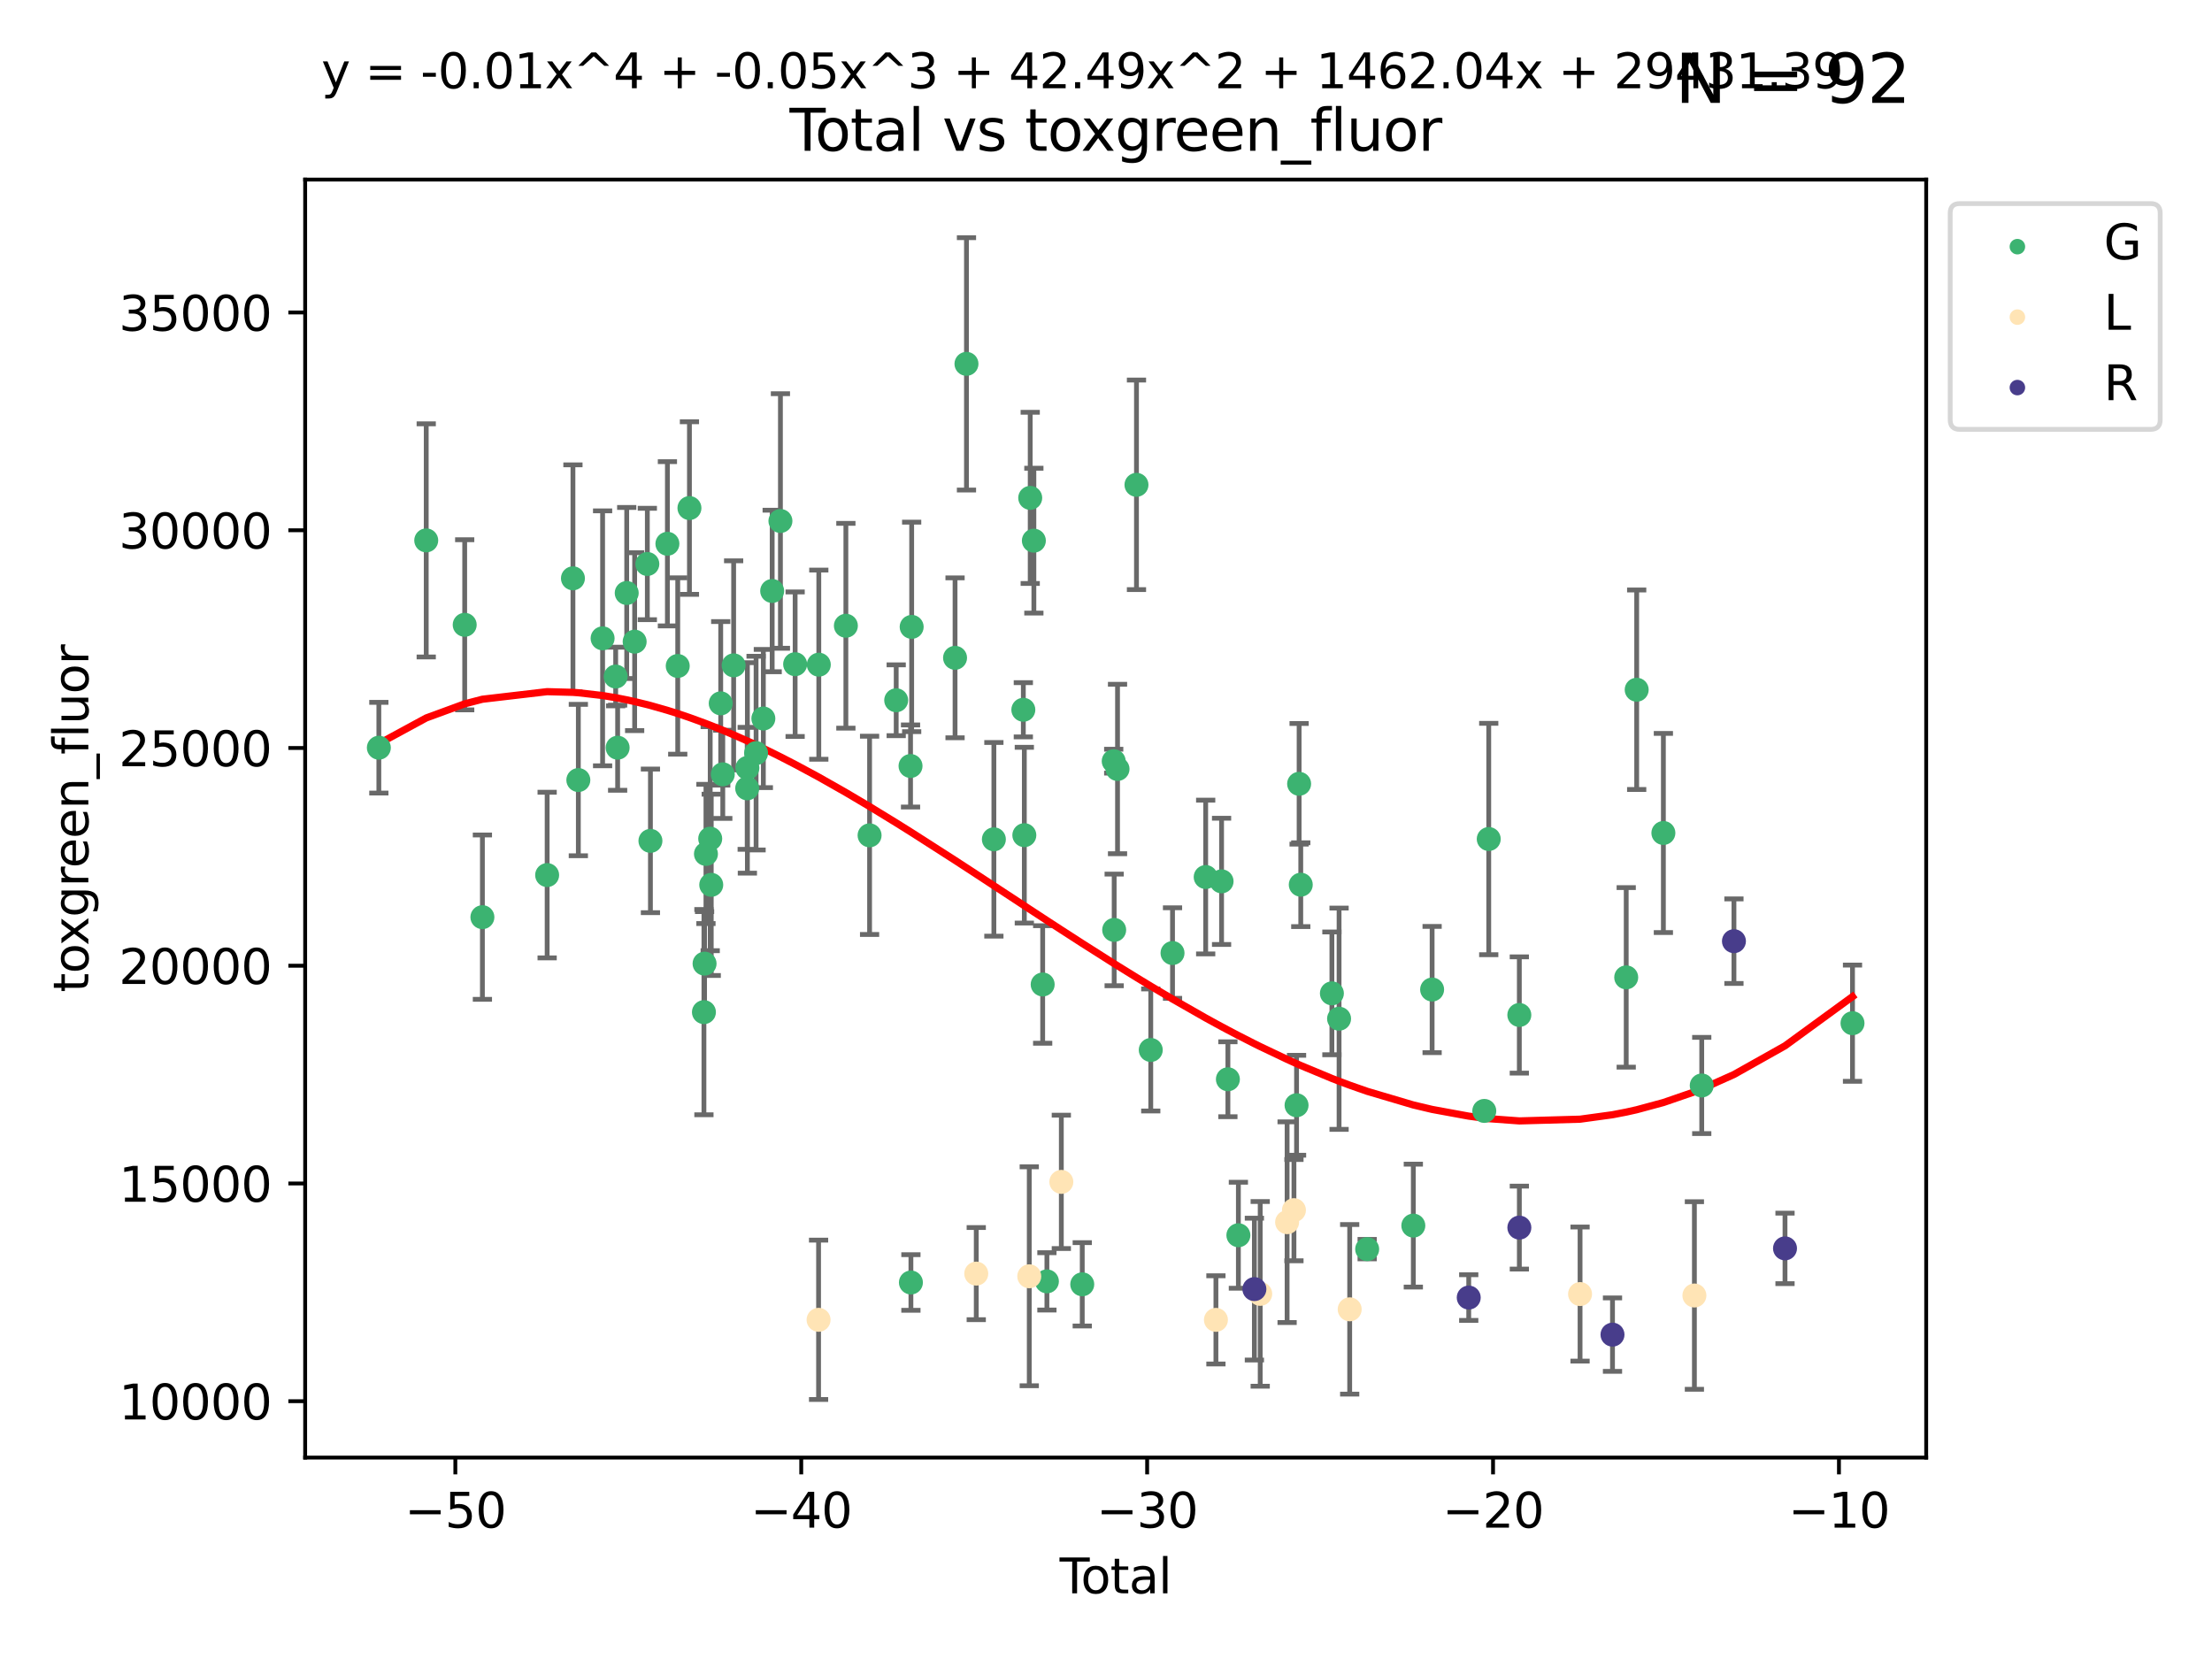 <?xml version="1.0" encoding="utf-8" standalone="no"?>
<!DOCTYPE svg PUBLIC "-//W3C//DTD SVG 1.1//EN"
  "http://www.w3.org/Graphics/SVG/1.1/DTD/svg11.dtd">
<svg xmlns:xlink="http://www.w3.org/1999/xlink" width="460.8pt" height="345.6pt" viewBox="0 0 460.8 345.6" xmlns="http://www.w3.org/2000/svg" version="1.1">
 <defs>
  <style type="text/css">*{stroke-linejoin: round; stroke-linecap: butt}</style>
 </defs>
 <g id="figure_1">
  <g id="patch_1">
   <path d="M 0 345.6 
L 460.8 345.6 
L 460.8 0 
L 0 0 
z
" style="fill: #ffffff"/>
  </g>
  <g id="axes_1">
   <g id="patch_2">
    <path d="M 63.571 303.64 
L 401.26 303.64 
L 401.26 37.411 
L 63.571 37.411 
z
" style="fill: #ffffff"/>
   </g>
   <g id="PathCollection_1">
    <defs>
     <path id="m4dbae5b9bd" d="M 0 1.118 
C 0.297 1.118 0.581 1 0.791 0.791 
C 1 0.581 1.118 0.297 1.118 0 
C 1.118 -0.297 1 -0.581 0.791 -0.791 
C 0.581 -1 0.297 -1.118 0 -1.118 
C -0.297 -1.118 -0.581 -1 -0.791 -0.791 
C -1 -0.581 -1.118 -0.297 -1.118 0 
C -1.118 0.297 -1 0.581 -0.791 0.791 
C -0.581 1 -0.297 1.118 0 1.118 
z
" style="stroke: #3cb371"/>
    </defs>
    <g clip-path="url(#pa52d73f260)">
     <use xlink:href="#m4dbae5b9bd" x="78.921" y="155.76" style="fill: #3cb371; stroke: #3cb371"/>
     <use xlink:href="#m4dbae5b9bd" x="88.792" y="112.574" style="fill: #3cb371; stroke: #3cb371"/>
     <use xlink:href="#m4dbae5b9bd" x="96.805" y="130.16" style="fill: #3cb371; stroke: #3cb371"/>
     <use xlink:href="#m4dbae5b9bd" x="100.493" y="191.061" style="fill: #3cb371; stroke: #3cb371"/>
     <use xlink:href="#m4dbae5b9bd" x="113.98" y="182.294" style="fill: #3cb371; stroke: #3cb371"/>
     <use xlink:href="#m4dbae5b9bd" x="119.354" y="120.476" style="fill: #3cb371; stroke: #3cb371"/>
     <use xlink:href="#m4dbae5b9bd" x="120.479" y="162.498" style="fill: #3cb371; stroke: #3cb371"/>
     <use xlink:href="#m4dbae5b9bd" x="125.533" y="132.977" style="fill: #3cb371; stroke: #3cb371"/>
     <use xlink:href="#m4dbae5b9bd" x="128.258" y="140.934" style="fill: #3cb371; stroke: #3cb371"/>
     <use xlink:href="#m4dbae5b9bd" x="128.664" y="155.76" style="fill: #3cb371; stroke: #3cb371"/>
     <use xlink:href="#m4dbae5b9bd" x="130.556" y="123.532" style="fill: #3cb371; stroke: #3cb371"/>
     <use xlink:href="#m4dbae5b9bd" x="132.209" y="133.669" style="fill: #3cb371; stroke: #3cb371"/>
     <use xlink:href="#m4dbae5b9bd" x="134.852" y="117.488" style="fill: #3cb371; stroke: #3cb371"/>
     <use xlink:href="#m4dbae5b9bd" x="135.497" y="175.168" style="fill: #3cb371; stroke: #3cb371"/>
     <use xlink:href="#m4dbae5b9bd" x="139.033" y="113.277" style="fill: #3cb371; stroke: #3cb371"/>
     <use xlink:href="#m4dbae5b9bd" x="141.185" y="138.736" style="fill: #3cb371; stroke: #3cb371"/>
     <use xlink:href="#m4dbae5b9bd" x="143.623" y="105.837" style="fill: #3cb371; stroke: #3cb371"/>
     <use xlink:href="#m4dbae5b9bd" x="146.642" y="210.847" style="fill: #3cb371; stroke: #3cb371"/>
     <use xlink:href="#m4dbae5b9bd" x="146.775" y="200.742" style="fill: #3cb371; stroke: #3cb371"/>
     <use xlink:href="#m4dbae5b9bd" x="147.063" y="177.889" style="fill: #3cb371; stroke: #3cb371"/>
     <use xlink:href="#m4dbae5b9bd" x="147.95" y="174.713" style="fill: #3cb371; stroke: #3cb371"/>
     <use xlink:href="#m4dbae5b9bd" x="148.165" y="184.329" style="fill: #3cb371; stroke: #3cb371"/>
     <use xlink:href="#m4dbae5b9bd" x="150.139" y="146.522" style="fill: #3cb371; stroke: #3cb371"/>
     <use xlink:href="#m4dbae5b9bd" x="150.568" y="161.304" style="fill: #3cb371; stroke: #3cb371"/>
     <use xlink:href="#m4dbae5b9bd" x="152.831" y="138.605" style="fill: #3cb371; stroke: #3cb371"/>
     <use xlink:href="#m4dbae5b9bd" x="155.655" y="164.227" style="fill: #3cb371; stroke: #3cb371"/>
     <use xlink:href="#m4dbae5b9bd" x="155.694" y="159.973" style="fill: #3cb371; stroke: #3cb371"/>
     <use xlink:href="#m4dbae5b9bd" x="157.504" y="156.888" style="fill: #3cb371; stroke: #3cb371"/>
     <use xlink:href="#m4dbae5b9bd" x="159.019" y="149.682" style="fill: #3cb371; stroke: #3cb371"/>
     <use xlink:href="#m4dbae5b9bd" x="160.859" y="123.11" style="fill: #3cb371; stroke: #3cb371"/>
     <use xlink:href="#m4dbae5b9bd" x="162.577" y="108.531" style="fill: #3cb371; stroke: #3cb371"/>
     <use xlink:href="#m4dbae5b9bd" x="165.641" y="138.365" style="fill: #3cb371; stroke: #3cb371"/>
     <use xlink:href="#m4dbae5b9bd" x="170.572" y="138.463" style="fill: #3cb371; stroke: #3cb371"/>
     <use xlink:href="#m4dbae5b9bd" x="176.212" y="130.357" style="fill: #3cb371; stroke: #3cb371"/>
     <use xlink:href="#m4dbae5b9bd" x="181.15" y="174.017" style="fill: #3cb371; stroke: #3cb371"/>
     <use xlink:href="#m4dbae5b9bd" x="186.695" y="145.878" style="fill: #3cb371; stroke: #3cb371"/>
     <use xlink:href="#m4dbae5b9bd" x="189.682" y="159.571" style="fill: #3cb371; stroke: #3cb371"/>
     <use xlink:href="#m4dbae5b9bd" x="189.76" y="267.168" style="fill: #3cb371; stroke: #3cb371"/>
     <use xlink:href="#m4dbae5b9bd" x="189.917" y="130.593" style="fill: #3cb371; stroke: #3cb371"/>
     <use xlink:href="#m4dbae5b9bd" x="198.955" y="137.039" style="fill: #3cb371; stroke: #3cb371"/>
     <use xlink:href="#m4dbae5b9bd" x="201.333" y="75.798" style="fill: #3cb371; stroke: #3cb371"/>
     <use xlink:href="#m4dbae5b9bd" x="207.043" y="174.845" style="fill: #3cb371; stroke: #3cb371"/>
     <use xlink:href="#m4dbae5b9bd" x="213.179" y="147.858" style="fill: #3cb371; stroke: #3cb371"/>
     <use xlink:href="#m4dbae5b9bd" x="213.387" y="173.982" style="fill: #3cb371; stroke: #3cb371"/>
     <use xlink:href="#m4dbae5b9bd" x="214.613" y="103.719" style="fill: #3cb371; stroke: #3cb371"/>
     <use xlink:href="#m4dbae5b9bd" x="215.374" y="112.63" style="fill: #3cb371; stroke: #3cb371"/>
     <use xlink:href="#m4dbae5b9bd" x="217.208" y="205.085" style="fill: #3cb371; stroke: #3cb371"/>
     <use xlink:href="#m4dbae5b9bd" x="218.09" y="266.933" style="fill: #3cb371; stroke: #3cb371"/>
     <use xlink:href="#m4dbae5b9bd" x="225.452" y="267.546" style="fill: #3cb371; stroke: #3cb371"/>
     <use xlink:href="#m4dbae5b9bd" x="232.007" y="158.565" style="fill: #3cb371; stroke: #3cb371"/>
     <use xlink:href="#m4dbae5b9bd" x="232.104" y="193.716" style="fill: #3cb371; stroke: #3cb371"/>
     <use xlink:href="#m4dbae5b9bd" x="232.802" y="160.194" style="fill: #3cb371; stroke: #3cb371"/>
     <use xlink:href="#m4dbae5b9bd" x="236.748" y="100.998" style="fill: #3cb371; stroke: #3cb371"/>
     <use xlink:href="#m4dbae5b9bd" x="239.724" y="218.728" style="fill: #3cb371; stroke: #3cb371"/>
     <use xlink:href="#m4dbae5b9bd" x="244.258" y="198.536" style="fill: #3cb371; stroke: #3cb371"/>
     <use xlink:href="#m4dbae5b9bd" x="251.167" y="182.7" style="fill: #3cb371; stroke: #3cb371"/>
     <use xlink:href="#m4dbae5b9bd" x="254.476" y="183.601" style="fill: #3cb371; stroke: #3cb371"/>
     <use xlink:href="#m4dbae5b9bd" x="255.793" y="224.83" style="fill: #3cb371; stroke: #3cb371"/>
     <use xlink:href="#m4dbae5b9bd" x="257.978" y="257.323" style="fill: #3cb371; stroke: #3cb371"/>
     <use xlink:href="#m4dbae5b9bd" x="270.096" y="230.243" style="fill: #3cb371; stroke: #3cb371"/>
     <use xlink:href="#m4dbae5b9bd" x="270.63" y="163.282" style="fill: #3cb371; stroke: #3cb371"/>
     <use xlink:href="#m4dbae5b9bd" x="270.973" y="184.298" style="fill: #3cb371; stroke: #3cb371"/>
     <use xlink:href="#m4dbae5b9bd" x="277.458" y="206.934" style="fill: #3cb371; stroke: #3cb371"/>
     <use xlink:href="#m4dbae5b9bd" x="278.954" y="212.216" style="fill: #3cb371; stroke: #3cb371"/>
     <use xlink:href="#m4dbae5b9bd" x="284.806" y="260.219" style="fill: #3cb371; stroke: #3cb371"/>
     <use xlink:href="#m4dbae5b9bd" x="294.422" y="255.317" style="fill: #3cb371; stroke: #3cb371"/>
     <use xlink:href="#m4dbae5b9bd" x="298.336" y="206.136" style="fill: #3cb371; stroke: #3cb371"/>
     <use xlink:href="#m4dbae5b9bd" x="309.203" y="231.425" style="fill: #3cb371; stroke: #3cb371"/>
     <use xlink:href="#m4dbae5b9bd" x="310.132" y="174.781" style="fill: #3cb371; stroke: #3cb371"/>
     <use xlink:href="#m4dbae5b9bd" x="316.503" y="211.437" style="fill: #3cb371; stroke: #3cb371"/>
     <use xlink:href="#m4dbae5b9bd" x="338.77" y="203.605" style="fill: #3cb371; stroke: #3cb371"/>
     <use xlink:href="#m4dbae5b9bd" x="340.952" y="143.683" style="fill: #3cb371; stroke: #3cb371"/>
     <use xlink:href="#m4dbae5b9bd" x="346.513" y="173.524" style="fill: #3cb371; stroke: #3cb371"/>
     <use xlink:href="#m4dbae5b9bd" x="354.504" y="226.123" style="fill: #3cb371; stroke: #3cb371"/>
     <use xlink:href="#m4dbae5b9bd" x="385.911" y="213.15" style="fill: #3cb371; stroke: #3cb371"/>
    </g>
   </g>
   <g id="PathCollection_2">
    <defs>
     <path id="m96fb2696fa" d="M 0 1.118 
C 0.297 1.118 0.581 1 0.791 0.791 
C 1 0.581 1.118 0.297 1.118 0 
C 1.118 -0.297 1 -0.581 0.791 -0.791 
C 0.581 -1 0.297 -1.118 0 -1.118 
C -0.297 -1.118 -0.581 -1 -0.791 -0.791 
C -1 -0.581 -1.118 -0.297 -1.118 0 
C -1.118 0.297 -1 0.581 -0.791 0.791 
C -0.581 1 -0.297 1.118 0 1.118 
z
" style="stroke: #ffe4b5"/>
    </defs>
    <g clip-path="url(#pa52d73f260)">
     <use xlink:href="#m96fb2696fa" x="170.524" y="274.941" style="fill: #ffe4b5; stroke: #ffe4b5"/>
     <use xlink:href="#m96fb2696fa" x="203.372" y="265.318" style="fill: #ffe4b5; stroke: #ffe4b5"/>
     <use xlink:href="#m96fb2696fa" x="214.414" y="265.873" style="fill: #ffe4b5; stroke: #ffe4b5"/>
     <use xlink:href="#m96fb2696fa" x="221.094" y="246.205" style="fill: #ffe4b5; stroke: #ffe4b5"/>
     <use xlink:href="#m96fb2696fa" x="253.299" y="274.951" style="fill: #ffe4b5; stroke: #ffe4b5"/>
     <use xlink:href="#m96fb2696fa" x="262.525" y="269.536" style="fill: #ffe4b5; stroke: #ffe4b5"/>
     <use xlink:href="#m96fb2696fa" x="268.128" y="254.603" style="fill: #ffe4b5; stroke: #ffe4b5"/>
     <use xlink:href="#m96fb2696fa" x="269.552" y="252.096" style="fill: #ffe4b5; stroke: #ffe4b5"/>
     <use xlink:href="#m96fb2696fa" x="281.165" y="272.754" style="fill: #ffe4b5; stroke: #ffe4b5"/>
     <use xlink:href="#m96fb2696fa" x="329.155" y="269.575" style="fill: #ffe4b5; stroke: #ffe4b5"/>
     <use xlink:href="#m96fb2696fa" x="352.975" y="269.875" style="fill: #ffe4b5; stroke: #ffe4b5"/>
    </g>
   </g>
   <g id="PathCollection_3">
    <defs>
     <path id="m4857cbf81a" d="M 0 1.118 
C 0.297 1.118 0.581 1 0.791 0.791 
C 1 0.581 1.118 0.297 1.118 0 
C 1.118 -0.297 1 -0.581 0.791 -0.791 
C 0.581 -1 0.297 -1.118 0 -1.118 
C -0.297 -1.118 -0.581 -1 -0.791 -0.791 
C -1 -0.581 -1.118 -0.297 -1.118 0 
C -1.118 0.297 -1 0.581 -0.791 0.791 
C -0.581 1 -0.297 1.118 0 1.118 
z
" style="stroke: #483d8b"/>
    </defs>
    <g clip-path="url(#pa52d73f260)">
     <use xlink:href="#m4857cbf81a" x="261.311" y="268.544" style="fill: #483d8b; stroke: #483d8b"/>
     <use xlink:href="#m4857cbf81a" x="305.964" y="270.308" style="fill: #483d8b; stroke: #483d8b"/>
     <use xlink:href="#m4857cbf81a" x="316.509" y="255.734" style="fill: #483d8b; stroke: #483d8b"/>
     <use xlink:href="#m4857cbf81a" x="335.913" y="278.029" style="fill: #483d8b; stroke: #483d8b"/>
     <use xlink:href="#m4857cbf81a" x="361.212" y="196.065" style="fill: #483d8b; stroke: #483d8b"/>
     <use xlink:href="#m4857cbf81a" x="371.85" y="260.06" style="fill: #483d8b; stroke: #483d8b"/>
    </g>
   </g>
   <g id="matplotlib.axis_1">
    <g id="xtick_1">
     <g id="line2d_1">
      <defs>
       <path id="m511d600da3" d="M 0 0 
L 0 3.5 
" style="stroke: #000000; stroke-width: 0.8"/>
      </defs>
      <g>
       <use xlink:href="#m511d600da3" x="94.856" y="303.64" style="stroke: #000000; stroke-width: 0.8"/>
      </g>
     </g>
     <g id="text_1">
      <!-- −50 -->
      <g transform="translate(84.304 318.238)scale(0.1 -0.1)">
       <defs>
        <path id="DejaVuSans-2212" d="M 678 2272 
L 4684 2272 
L 4684 1741 
L 678 1741 
L 678 2272 
z
" transform="scale(0.016)"/>
        <path id="DejaVuSans-35" d="M 691 4666 
L 3169 4666 
L 3169 4134 
L 1269 4134 
L 1269 2991 
Q 1406 3038 1543 3061 
Q 1681 3084 1819 3084 
Q 2600 3084 3056 2656 
Q 3513 2228 3513 1497 
Q 3513 744 3044 326 
Q 2575 -91 1722 -91 
Q 1428 -91 1123 -41 
Q 819 9 494 109 
L 494 744 
Q 775 591 1075 516 
Q 1375 441 1709 441 
Q 2250 441 2565 725 
Q 2881 1009 2881 1497 
Q 2881 1984 2565 2268 
Q 2250 2553 1709 2553 
Q 1456 2553 1204 2497 
Q 953 2441 691 2322 
L 691 4666 
z
" transform="scale(0.016)"/>
        <path id="DejaVuSans-30" d="M 2034 4250 
Q 1547 4250 1301 3770 
Q 1056 3291 1056 2328 
Q 1056 1369 1301 889 
Q 1547 409 2034 409 
Q 2525 409 2770 889 
Q 3016 1369 3016 2328 
Q 3016 3291 2770 3770 
Q 2525 4250 2034 4250 
z
M 2034 4750 
Q 2819 4750 3233 4129 
Q 3647 3509 3647 2328 
Q 3647 1150 3233 529 
Q 2819 -91 2034 -91 
Q 1250 -91 836 529 
Q 422 1150 422 2328 
Q 422 3509 836 4129 
Q 1250 4750 2034 4750 
z
" transform="scale(0.016)"/>
       </defs>
       <use xlink:href="#DejaVuSans-2212"/>
       <use xlink:href="#DejaVuSans-35" x="83.789"/>
       <use xlink:href="#DejaVuSans-30" x="147.412"/>
      </g>
     </g>
    </g>
    <g id="xtick_2">
     <g id="line2d_2">
      <g>
       <use xlink:href="#m511d600da3" x="166.914" y="303.64" style="stroke: #000000; stroke-width: 0.8"/>
      </g>
     </g>
     <g id="text_2">
      <!-- −40 -->
      <g transform="translate(156.361 318.238)scale(0.1 -0.1)">
       <defs>
        <path id="DejaVuSans-34" d="M 2419 4116 
L 825 1625 
L 2419 1625 
L 2419 4116 
z
M 2253 4666 
L 3047 4666 
L 3047 1625 
L 3713 1625 
L 3713 1100 
L 3047 1100 
L 3047 0 
L 2419 0 
L 2419 1100 
L 313 1100 
L 313 1709 
L 2253 4666 
z
" transform="scale(0.016)"/>
       </defs>
       <use xlink:href="#DejaVuSans-2212"/>
       <use xlink:href="#DejaVuSans-34" x="83.789"/>
       <use xlink:href="#DejaVuSans-30" x="147.412"/>
      </g>
     </g>
    </g>
    <g id="xtick_3">
     <g id="line2d_3">
      <g>
       <use xlink:href="#m511d600da3" x="238.971" y="303.64" style="stroke: #000000; stroke-width: 0.8"/>
      </g>
     </g>
     <g id="text_3">
      <!-- −30 -->
      <g transform="translate(228.419 318.238)scale(0.1 -0.1)">
       <defs>
        <path id="DejaVuSans-33" d="M 2597 2516 
Q 3050 2419 3304 2112 
Q 3559 1806 3559 1356 
Q 3559 666 3084 287 
Q 2609 -91 1734 -91 
Q 1441 -91 1130 -33 
Q 819 25 488 141 
L 488 750 
Q 750 597 1062 519 
Q 1375 441 1716 441 
Q 2309 441 2620 675 
Q 2931 909 2931 1356 
Q 2931 1769 2642 2001 
Q 2353 2234 1838 2234 
L 1294 2234 
L 1294 2753 
L 1863 2753 
Q 2328 2753 2575 2939 
Q 2822 3125 2822 3475 
Q 2822 3834 2567 4026 
Q 2313 4219 1838 4219 
Q 1578 4219 1281 4162 
Q 984 4106 628 3988 
L 628 4550 
Q 988 4650 1302 4700 
Q 1616 4750 1894 4750 
Q 2613 4750 3031 4423 
Q 3450 4097 3450 3541 
Q 3450 3153 3228 2886 
Q 3006 2619 2597 2516 
z
" transform="scale(0.016)"/>
       </defs>
       <use xlink:href="#DejaVuSans-2212"/>
       <use xlink:href="#DejaVuSans-33" x="83.789"/>
       <use xlink:href="#DejaVuSans-30" x="147.412"/>
      </g>
     </g>
    </g>
    <g id="xtick_4">
     <g id="line2d_4">
      <g>
       <use xlink:href="#m511d600da3" x="311.029" y="303.64" style="stroke: #000000; stroke-width: 0.8"/>
      </g>
     </g>
     <g id="text_4">
      <!-- −20 -->
      <g transform="translate(300.476 318.238)scale(0.1 -0.1)">
       <defs>
        <path id="DejaVuSans-32" d="M 1228 531 
L 3431 531 
L 3431 0 
L 469 0 
L 469 531 
Q 828 903 1448 1529 
Q 2069 2156 2228 2338 
Q 2531 2678 2651 2914 
Q 2772 3150 2772 3378 
Q 2772 3750 2511 3984 
Q 2250 4219 1831 4219 
Q 1534 4219 1204 4116 
Q 875 4013 500 3803 
L 500 4441 
Q 881 4594 1212 4672 
Q 1544 4750 1819 4750 
Q 2544 4750 2975 4387 
Q 3406 4025 3406 3419 
Q 3406 3131 3298 2873 
Q 3191 2616 2906 2266 
Q 2828 2175 2409 1742 
Q 1991 1309 1228 531 
z
" transform="scale(0.016)"/>
       </defs>
       <use xlink:href="#DejaVuSans-2212"/>
       <use xlink:href="#DejaVuSans-32" x="83.789"/>
       <use xlink:href="#DejaVuSans-30" x="147.412"/>
      </g>
     </g>
    </g>
    <g id="xtick_5">
     <g id="line2d_5">
      <g>
       <use xlink:href="#m511d600da3" x="383.086" y="303.64" style="stroke: #000000; stroke-width: 0.8"/>
      </g>
     </g>
     <g id="text_5">
      <!-- −10 -->
      <g transform="translate(372.534 318.238)scale(0.1 -0.1)">
       <defs>
        <path id="DejaVuSans-31" d="M 794 531 
L 1825 531 
L 1825 4091 
L 703 3866 
L 703 4441 
L 1819 4666 
L 2450 4666 
L 2450 531 
L 3481 531 
L 3481 0 
L 794 0 
L 794 531 
z
" transform="scale(0.016)"/>
       </defs>
       <use xlink:href="#DejaVuSans-2212"/>
       <use xlink:href="#DejaVuSans-31" x="83.789"/>
       <use xlink:href="#DejaVuSans-30" x="147.412"/>
      </g>
     </g>
    </g>
    <g id="text_6">
     <!-- Total -->
     <g transform="translate(220.739 331.917)scale(0.1 -0.1)">
      <defs>
       <path id="DejaVuSans-54" d="M -19 4666 
L 3928 4666 
L 3928 4134 
L 2272 4134 
L 2272 0 
L 1638 0 
L 1638 4134 
L -19 4134 
L -19 4666 
z
" transform="scale(0.016)"/>
       <path id="DejaVuSans-6f" d="M 1959 3097 
Q 1497 3097 1228 2736 
Q 959 2375 959 1747 
Q 959 1119 1226 758 
Q 1494 397 1959 397 
Q 2419 397 2687 759 
Q 2956 1122 2956 1747 
Q 2956 2369 2687 2733 
Q 2419 3097 1959 3097 
z
M 1959 3584 
Q 2709 3584 3137 3096 
Q 3566 2609 3566 1747 
Q 3566 888 3137 398 
Q 2709 -91 1959 -91 
Q 1206 -91 779 398 
Q 353 888 353 1747 
Q 353 2609 779 3096 
Q 1206 3584 1959 3584 
z
" transform="scale(0.016)"/>
       <path id="DejaVuSans-74" d="M 1172 4494 
L 1172 3500 
L 2356 3500 
L 2356 3053 
L 1172 3053 
L 1172 1153 
Q 1172 725 1289 603 
Q 1406 481 1766 481 
L 2356 481 
L 2356 0 
L 1766 0 
Q 1100 0 847 248 
Q 594 497 594 1153 
L 594 3053 
L 172 3053 
L 172 3500 
L 594 3500 
L 594 4494 
L 1172 4494 
z
" transform="scale(0.016)"/>
       <path id="DejaVuSans-61" d="M 2194 1759 
Q 1497 1759 1228 1600 
Q 959 1441 959 1056 
Q 959 750 1161 570 
Q 1363 391 1709 391 
Q 2188 391 2477 730 
Q 2766 1069 2766 1631 
L 2766 1759 
L 2194 1759 
z
M 3341 1997 
L 3341 0 
L 2766 0 
L 2766 531 
Q 2569 213 2275 61 
Q 1981 -91 1556 -91 
Q 1019 -91 701 211 
Q 384 513 384 1019 
Q 384 1609 779 1909 
Q 1175 2209 1959 2209 
L 2766 2209 
L 2766 2266 
Q 2766 2663 2505 2880 
Q 2244 3097 1772 3097 
Q 1472 3097 1187 3025 
Q 903 2953 641 2809 
L 641 3341 
Q 956 3463 1253 3523 
Q 1550 3584 1831 3584 
Q 2591 3584 2966 3190 
Q 3341 2797 3341 1997 
z
" transform="scale(0.016)"/>
       <path id="DejaVuSans-6c" d="M 603 4863 
L 1178 4863 
L 1178 0 
L 603 0 
L 603 4863 
z
" transform="scale(0.016)"/>
      </defs>
      <use xlink:href="#DejaVuSans-54"/>
      <use xlink:href="#DejaVuSans-6f" x="44.084"/>
      <use xlink:href="#DejaVuSans-74" x="105.266"/>
      <use xlink:href="#DejaVuSans-61" x="144.475"/>
      <use xlink:href="#DejaVuSans-6c" x="205.754"/>
     </g>
    </g>
   </g>
   <g id="matplotlib.axis_2">
    <g id="ytick_1">
     <g id="line2d_6">
      <defs>
       <path id="m407df213c4" d="M 0 0 
L -3.5 0 
" style="stroke: #000000; stroke-width: 0.8"/>
      </defs>
      <g>
       <use xlink:href="#m407df213c4" x="63.571" y="291.898" style="stroke: #000000; stroke-width: 0.8"/>
      </g>
     </g>
     <g id="text_7">
      <!-- 10000 -->
      <g transform="translate(24.759 295.698)scale(0.1 -0.1)">
       <use xlink:href="#DejaVuSans-31"/>
       <use xlink:href="#DejaVuSans-30" x="63.623"/>
       <use xlink:href="#DejaVuSans-30" x="127.246"/>
       <use xlink:href="#DejaVuSans-30" x="190.869"/>
       <use xlink:href="#DejaVuSans-30" x="254.492"/>
      </g>
     </g>
    </g>
    <g id="ytick_2">
     <g id="line2d_7">
      <g>
       <use xlink:href="#m407df213c4" x="63.571" y="246.539" style="stroke: #000000; stroke-width: 0.8"/>
      </g>
     </g>
     <g id="text_8">
      <!-- 15000 -->
      <g transform="translate(24.759 250.338)scale(0.1 -0.1)">
       <use xlink:href="#DejaVuSans-31"/>
       <use xlink:href="#DejaVuSans-35" x="63.623"/>
       <use xlink:href="#DejaVuSans-30" x="127.246"/>
       <use xlink:href="#DejaVuSans-30" x="190.869"/>
       <use xlink:href="#DejaVuSans-30" x="254.492"/>
      </g>
     </g>
    </g>
    <g id="ytick_3">
     <g id="line2d_8">
      <g>
       <use xlink:href="#m407df213c4" x="63.571" y="201.179" style="stroke: #000000; stroke-width: 0.8"/>
      </g>
     </g>
     <g id="text_9">
      <!-- 20000 -->
      <g transform="translate(24.759 204.978)scale(0.1 -0.1)">
       <use xlink:href="#DejaVuSans-32"/>
       <use xlink:href="#DejaVuSans-30" x="63.623"/>
       <use xlink:href="#DejaVuSans-30" x="127.246"/>
       <use xlink:href="#DejaVuSans-30" x="190.869"/>
       <use xlink:href="#DejaVuSans-30" x="254.492"/>
      </g>
     </g>
    </g>
    <g id="ytick_4">
     <g id="line2d_9">
      <g>
       <use xlink:href="#m407df213c4" x="63.571" y="155.819" style="stroke: #000000; stroke-width: 0.8"/>
      </g>
     </g>
     <g id="text_10">
      <!-- 25000 -->
      <g transform="translate(24.759 159.618)scale(0.1 -0.1)">
       <use xlink:href="#DejaVuSans-32"/>
       <use xlink:href="#DejaVuSans-35" x="63.623"/>
       <use xlink:href="#DejaVuSans-30" x="127.246"/>
       <use xlink:href="#DejaVuSans-30" x="190.869"/>
       <use xlink:href="#DejaVuSans-30" x="254.492"/>
      </g>
     </g>
    </g>
    <g id="ytick_5">
     <g id="line2d_10">
      <g>
       <use xlink:href="#m407df213c4" x="63.571" y="110.459" style="stroke: #000000; stroke-width: 0.8"/>
      </g>
     </g>
     <g id="text_11">
      <!-- 30000 -->
      <g transform="translate(24.759 114.258)scale(0.1 -0.1)">
       <use xlink:href="#DejaVuSans-33"/>
       <use xlink:href="#DejaVuSans-30" x="63.623"/>
       <use xlink:href="#DejaVuSans-30" x="127.246"/>
       <use xlink:href="#DejaVuSans-30" x="190.869"/>
       <use xlink:href="#DejaVuSans-30" x="254.492"/>
      </g>
     </g>
    </g>
    <g id="ytick_6">
     <g id="line2d_11">
      <g>
       <use xlink:href="#m407df213c4" x="63.571" y="65.099" style="stroke: #000000; stroke-width: 0.8"/>
      </g>
     </g>
     <g id="text_12">
      <!-- 35000 -->
      <g transform="translate(24.759 68.899)scale(0.1 -0.1)">
       <use xlink:href="#DejaVuSans-33"/>
       <use xlink:href="#DejaVuSans-35" x="63.623"/>
       <use xlink:href="#DejaVuSans-30" x="127.246"/>
       <use xlink:href="#DejaVuSans-30" x="190.869"/>
       <use xlink:href="#DejaVuSans-30" x="254.492"/>
      </g>
     </g>
    </g>
    <g id="text_13">
     <!-- toxgreen_fluor -->
     <g transform="translate(18.401 206.72)rotate(-90)scale(0.1 -0.1)">
      <defs>
       <path id="DejaVuSans-78" d="M 3513 3500 
L 2247 1797 
L 3578 0 
L 2900 0 
L 1881 1375 
L 863 0 
L 184 0 
L 1544 1831 
L 300 3500 
L 978 3500 
L 1906 2253 
L 2834 3500 
L 3513 3500 
z
" transform="scale(0.016)"/>
       <path id="DejaVuSans-67" d="M 2906 1791 
Q 2906 2416 2648 2759 
Q 2391 3103 1925 3103 
Q 1463 3103 1205 2759 
Q 947 2416 947 1791 
Q 947 1169 1205 825 
Q 1463 481 1925 481 
Q 2391 481 2648 825 
Q 2906 1169 2906 1791 
z
M 3481 434 
Q 3481 -459 3084 -895 
Q 2688 -1331 1869 -1331 
Q 1566 -1331 1297 -1286 
Q 1028 -1241 775 -1147 
L 775 -588 
Q 1028 -725 1275 -790 
Q 1522 -856 1778 -856 
Q 2344 -856 2625 -561 
Q 2906 -266 2906 331 
L 2906 616 
Q 2728 306 2450 153 
Q 2172 0 1784 0 
Q 1141 0 747 490 
Q 353 981 353 1791 
Q 353 2603 747 3093 
Q 1141 3584 1784 3584 
Q 2172 3584 2450 3431 
Q 2728 3278 2906 2969 
L 2906 3500 
L 3481 3500 
L 3481 434 
z
" transform="scale(0.016)"/>
       <path id="DejaVuSans-72" d="M 2631 2963 
Q 2534 3019 2420 3045 
Q 2306 3072 2169 3072 
Q 1681 3072 1420 2755 
Q 1159 2438 1159 1844 
L 1159 0 
L 581 0 
L 581 3500 
L 1159 3500 
L 1159 2956 
Q 1341 3275 1631 3429 
Q 1922 3584 2338 3584 
Q 2397 3584 2469 3576 
Q 2541 3569 2628 3553 
L 2631 2963 
z
" transform="scale(0.016)"/>
       <path id="DejaVuSans-65" d="M 3597 1894 
L 3597 1613 
L 953 1613 
Q 991 1019 1311 708 
Q 1631 397 2203 397 
Q 2534 397 2845 478 
Q 3156 559 3463 722 
L 3463 178 
Q 3153 47 2828 -22 
Q 2503 -91 2169 -91 
Q 1331 -91 842 396 
Q 353 884 353 1716 
Q 353 2575 817 3079 
Q 1281 3584 2069 3584 
Q 2775 3584 3186 3129 
Q 3597 2675 3597 1894 
z
M 3022 2063 
Q 3016 2534 2758 2815 
Q 2500 3097 2075 3097 
Q 1594 3097 1305 2825 
Q 1016 2553 972 2059 
L 3022 2063 
z
" transform="scale(0.016)"/>
       <path id="DejaVuSans-6e" d="M 3513 2113 
L 3513 0 
L 2938 0 
L 2938 2094 
Q 2938 2591 2744 2837 
Q 2550 3084 2163 3084 
Q 1697 3084 1428 2787 
Q 1159 2491 1159 1978 
L 1159 0 
L 581 0 
L 581 3500 
L 1159 3500 
L 1159 2956 
Q 1366 3272 1645 3428 
Q 1925 3584 2291 3584 
Q 2894 3584 3203 3211 
Q 3513 2838 3513 2113 
z
" transform="scale(0.016)"/>
       <path id="DejaVuSans-5f" d="M 3263 -1063 
L 3263 -1509 
L -63 -1509 
L -63 -1063 
L 3263 -1063 
z
" transform="scale(0.016)"/>
       <path id="DejaVuSans-66" d="M 2375 4863 
L 2375 4384 
L 1825 4384 
Q 1516 4384 1395 4259 
Q 1275 4134 1275 3809 
L 1275 3500 
L 2222 3500 
L 2222 3053 
L 1275 3053 
L 1275 0 
L 697 0 
L 697 3053 
L 147 3053 
L 147 3500 
L 697 3500 
L 697 3744 
Q 697 4328 969 4595 
Q 1241 4863 1831 4863 
L 2375 4863 
z
" transform="scale(0.016)"/>
       <path id="DejaVuSans-75" d="M 544 1381 
L 544 3500 
L 1119 3500 
L 1119 1403 
Q 1119 906 1312 657 
Q 1506 409 1894 409 
Q 2359 409 2629 706 
Q 2900 1003 2900 1516 
L 2900 3500 
L 3475 3500 
L 3475 0 
L 2900 0 
L 2900 538 
Q 2691 219 2414 64 
Q 2138 -91 1772 -91 
Q 1169 -91 856 284 
Q 544 659 544 1381 
z
M 1991 3584 
L 1991 3584 
z
" transform="scale(0.016)"/>
      </defs>
      <use xlink:href="#DejaVuSans-74"/>
      <use xlink:href="#DejaVuSans-6f" x="39.209"/>
      <use xlink:href="#DejaVuSans-78" x="97.266"/>
      <use xlink:href="#DejaVuSans-67" x="156.445"/>
      <use xlink:href="#DejaVuSans-72" x="219.922"/>
      <use xlink:href="#DejaVuSans-65" x="258.785"/>
      <use xlink:href="#DejaVuSans-65" x="320.309"/>
      <use xlink:href="#DejaVuSans-6e" x="381.832"/>
      <use xlink:href="#DejaVuSans-5f" x="445.211"/>
      <use xlink:href="#DejaVuSans-66" x="495.211"/>
      <use xlink:href="#DejaVuSans-6c" x="530.416"/>
      <use xlink:href="#DejaVuSans-75" x="558.199"/>
      <use xlink:href="#DejaVuSans-6f" x="621.578"/>
      <use xlink:href="#DejaVuSans-72" x="682.76"/>
     </g>
    </g>
   </g>
   <g id="LineCollection_1">
    <path d="M 78.921 165.208 
L 78.921 146.312 
" clip-path="url(#pa52d73f260)" style="fill: none; stroke: #696969"/>
    <path d="M 88.792 136.86 
L 88.792 88.288 
" clip-path="url(#pa52d73f260)" style="fill: none; stroke: #696969"/>
    <path d="M 96.805 147.884 
L 96.805 112.437 
" clip-path="url(#pa52d73f260)" style="fill: none; stroke: #696969"/>
    <path d="M 100.493 208.179 
L 100.493 173.944 
" clip-path="url(#pa52d73f260)" style="fill: none; stroke: #696969"/>
    <path d="M 113.98 199.546 
L 113.98 165.042 
" clip-path="url(#pa52d73f260)" style="fill: none; stroke: #696969"/>
    <path d="M 119.354 144.116 
L 119.354 96.836 
" clip-path="url(#pa52d73f260)" style="fill: none; stroke: #696969"/>
    <path d="M 120.479 178.265 
L 120.479 146.731 
" clip-path="url(#pa52d73f260)" style="fill: none; stroke: #696969"/>
    <path d="M 125.533 159.53 
L 125.533 106.424 
" clip-path="url(#pa52d73f260)" style="fill: none; stroke: #696969"/>
    <path d="M 128.258 147.042 
L 128.258 134.826 
" clip-path="url(#pa52d73f260)" style="fill: none; stroke: #696969"/>
    <path d="M 128.664 164.625 
L 128.664 146.894 
" clip-path="url(#pa52d73f260)" style="fill: none; stroke: #696969"/>
    <path d="M 130.556 141.349 
L 130.556 105.715 
" clip-path="url(#pa52d73f260)" style="fill: none; stroke: #696969"/>
    <path d="M 132.209 152.198 
L 132.209 115.14 
" clip-path="url(#pa52d73f260)" style="fill: none; stroke: #696969"/>
    <path d="M 134.852 129.089 
L 134.852 105.887 
" clip-path="url(#pa52d73f260)" style="fill: none; stroke: #696969"/>
    <path d="M 135.497 190.126 
L 135.497 160.21 
" clip-path="url(#pa52d73f260)" style="fill: none; stroke: #696969"/>
    <path d="M 139.033 130.387 
L 139.033 96.168 
" clip-path="url(#pa52d73f260)" style="fill: none; stroke: #696969"/>
    <path d="M 141.185 157.109 
L 141.185 120.364 
" clip-path="url(#pa52d73f260)" style="fill: none; stroke: #696969"/>
    <path d="M 143.623 123.815 
L 143.623 87.859 
" clip-path="url(#pa52d73f260)" style="fill: none; stroke: #696969"/>
    <path d="M 146.642 232.224 
L 146.642 189.47 
" clip-path="url(#pa52d73f260)" style="fill: none; stroke: #696969"/>
    <path d="M 146.775 211.581 
L 146.775 189.903 
" clip-path="url(#pa52d73f260)" style="fill: none; stroke: #696969"/>
    <path d="M 147.063 192.393 
L 147.063 163.385 
" clip-path="url(#pa52d73f260)" style="fill: none; stroke: #696969"/>
    <path d="M 147.95 198.046 
L 147.95 151.379 
" clip-path="url(#pa52d73f260)" style="fill: none; stroke: #696969"/>
    <path d="M 148.165 203.212 
L 148.165 165.445 
" clip-path="url(#pa52d73f260)" style="fill: none; stroke: #696969"/>
    <path d="M 150.139 163.558 
L 150.139 129.485 
" clip-path="url(#pa52d73f260)" style="fill: none; stroke: #696969"/>
    <path d="M 150.568 170.491 
L 150.568 152.117 
" clip-path="url(#pa52d73f260)" style="fill: none; stroke: #696969"/>
    <path d="M 152.831 160.382 
L 152.831 116.827 
" clip-path="url(#pa52d73f260)" style="fill: none; stroke: #696969"/>
    <path d="M 155.655 176.932 
L 155.655 151.522 
" clip-path="url(#pa52d73f260)" style="fill: none; stroke: #696969"/>
    <path d="M 155.694 181.894 
L 155.694 138.052 
" clip-path="url(#pa52d73f260)" style="fill: none; stroke: #696969"/>
    <path d="M 157.504 177.067 
L 157.504 136.71 
" clip-path="url(#pa52d73f260)" style="fill: none; stroke: #696969"/>
    <path d="M 159.019 164.079 
L 159.019 135.285 
" clip-path="url(#pa52d73f260)" style="fill: none; stroke: #696969"/>
    <path d="M 160.859 139.934 
L 160.859 106.286 
" clip-path="url(#pa52d73f260)" style="fill: none; stroke: #696969"/>
    <path d="M 162.577 135.047 
L 162.577 82.014 
" clip-path="url(#pa52d73f260)" style="fill: none; stroke: #696969"/>
    <path d="M 165.641 153.42 
L 165.641 123.311 
" clip-path="url(#pa52d73f260)" style="fill: none; stroke: #696969"/>
    <path d="M 170.572 158.167 
L 170.572 118.759 
" clip-path="url(#pa52d73f260)" style="fill: none; stroke: #696969"/>
    <path d="M 176.212 151.693 
L 176.212 109.022 
" clip-path="url(#pa52d73f260)" style="fill: none; stroke: #696969"/>
    <path d="M 181.15 194.667 
L 181.15 153.368 
" clip-path="url(#pa52d73f260)" style="fill: none; stroke: #696969"/>
    <path d="M 186.695 153.256 
L 186.695 138.5 
" clip-path="url(#pa52d73f260)" style="fill: none; stroke: #696969"/>
    <path d="M 189.682 168.122 
L 189.682 151.021 
" clip-path="url(#pa52d73f260)" style="fill: none; stroke: #696969"/>
    <path d="M 189.76 272.96 
L 189.76 261.376 
" clip-path="url(#pa52d73f260)" style="fill: none; stroke: #696969"/>
    <path d="M 189.917 152.411 
L 189.917 108.775 
" clip-path="url(#pa52d73f260)" style="fill: none; stroke: #696969"/>
    <path d="M 198.955 153.694 
L 198.955 120.383 
" clip-path="url(#pa52d73f260)" style="fill: none; stroke: #696969"/>
    <path d="M 201.333 102.084 
L 201.333 49.513 
" clip-path="url(#pa52d73f260)" style="fill: none; stroke: #696969"/>
    <path d="M 207.043 195.013 
L 207.043 154.676 
" clip-path="url(#pa52d73f260)" style="fill: none; stroke: #696969"/>
    <path d="M 213.179 153.507 
L 213.179 142.21 
" clip-path="url(#pa52d73f260)" style="fill: none; stroke: #696969"/>
    <path d="M 213.387 192.289 
L 213.387 155.675 
" clip-path="url(#pa52d73f260)" style="fill: none; stroke: #696969"/>
    <path d="M 214.613 121.548 
L 214.613 85.89 
" clip-path="url(#pa52d73f260)" style="fill: none; stroke: #696969"/>
    <path d="M 215.374 127.717 
L 215.374 97.543 
" clip-path="url(#pa52d73f260)" style="fill: none; stroke: #696969"/>
    <path d="M 217.208 217.327 
L 217.208 192.844 
" clip-path="url(#pa52d73f260)" style="fill: none; stroke: #696969"/>
    <path d="M 218.09 272.905 
L 218.09 260.961 
" clip-path="url(#pa52d73f260)" style="fill: none; stroke: #696969"/>
    <path d="M 225.452 276.228 
L 225.452 258.865 
" clip-path="url(#pa52d73f260)" style="fill: none; stroke: #696969"/>
    <path d="M 232.007 161.053 
L 232.007 156.077 
" clip-path="url(#pa52d73f260)" style="fill: none; stroke: #696969"/>
    <path d="M 232.104 205.345 
L 232.104 182.087 
" clip-path="url(#pa52d73f260)" style="fill: none; stroke: #696969"/>
    <path d="M 232.802 177.843 
L 232.802 142.544 
" clip-path="url(#pa52d73f260)" style="fill: none; stroke: #696969"/>
    <path d="M 236.748 122.825 
L 236.748 79.17 
" clip-path="url(#pa52d73f260)" style="fill: none; stroke: #696969"/>
    <path d="M 239.724 231.441 
L 239.724 206.014 
" clip-path="url(#pa52d73f260)" style="fill: none; stroke: #696969"/>
    <path d="M 244.258 207.97 
L 244.258 189.102 
" clip-path="url(#pa52d73f260)" style="fill: none; stroke: #696969"/>
    <path d="M 251.167 198.714 
L 251.167 166.686 
" clip-path="url(#pa52d73f260)" style="fill: none; stroke: #696969"/>
    <path d="M 254.476 196.75 
L 254.476 170.452 
" clip-path="url(#pa52d73f260)" style="fill: none; stroke: #696969"/>
    <path d="M 255.793 232.633 
L 255.793 217.026 
" clip-path="url(#pa52d73f260)" style="fill: none; stroke: #696969"/>
    <path d="M 257.978 268.368 
L 257.978 246.279 
" clip-path="url(#pa52d73f260)" style="fill: none; stroke: #696969"/>
    <path d="M 270.096 240.651 
L 270.096 219.835 
" clip-path="url(#pa52d73f260)" style="fill: none; stroke: #696969"/>
    <path d="M 270.63 175.848 
L 270.63 150.717 
" clip-path="url(#pa52d73f260)" style="fill: none; stroke: #696969"/>
    <path d="M 270.973 193.029 
L 270.973 175.566 
" clip-path="url(#pa52d73f260)" style="fill: none; stroke: #696969"/>
    <path d="M 277.458 219.722 
L 277.458 194.147 
" clip-path="url(#pa52d73f260)" style="fill: none; stroke: #696969"/>
    <path d="M 278.954 235.268 
L 278.954 189.164 
" clip-path="url(#pa52d73f260)" style="fill: none; stroke: #696969"/>
    <path d="M 284.806 262.247 
L 284.806 258.19 
" clip-path="url(#pa52d73f260)" style="fill: none; stroke: #696969"/>
    <path d="M 294.422 268.116 
L 294.422 242.517 
" clip-path="url(#pa52d73f260)" style="fill: none; stroke: #696969"/>
    <path d="M 298.336 219.285 
L 298.336 192.986 
" clip-path="url(#pa52d73f260)" style="fill: none; stroke: #696969"/>
    <path d="M 309.203 232.271 
L 309.203 230.58 
" clip-path="url(#pa52d73f260)" style="fill: none; stroke: #696969"/>
    <path d="M 310.132 198.881 
L 310.132 150.681 
" clip-path="url(#pa52d73f260)" style="fill: none; stroke: #696969"/>
    <path d="M 316.503 223.546 
L 316.503 199.327 
" clip-path="url(#pa52d73f260)" style="fill: none; stroke: #696969"/>
    <path d="M 338.77 222.306 
L 338.77 184.904 
" clip-path="url(#pa52d73f260)" style="fill: none; stroke: #696969"/>
    <path d="M 340.952 164.463 
L 340.952 122.904 
" clip-path="url(#pa52d73f260)" style="fill: none; stroke: #696969"/>
    <path d="M 346.513 194.266 
L 346.513 152.781 
" clip-path="url(#pa52d73f260)" style="fill: none; stroke: #696969"/>
    <path d="M 354.504 236.141 
L 354.504 216.105 
" clip-path="url(#pa52d73f260)" style="fill: none; stroke: #696969"/>
    <path d="M 385.911 225.257 
L 385.911 201.044 
" clip-path="url(#pa52d73f260)" style="fill: none; stroke: #696969"/>
   </g>
   <g id="line2d_12">
    <defs>
     <path id="mb19f567785" d="M 2 0 
L -2 -0 
" style="stroke: #696969"/>
    </defs>
    <g clip-path="url(#pa52d73f260)">
     <use xlink:href="#mb19f567785" x="78.921" y="165.208" style="fill: #696969; stroke: #696969"/>
     <use xlink:href="#mb19f567785" x="88.792" y="136.86" style="fill: #696969; stroke: #696969"/>
     <use xlink:href="#mb19f567785" x="96.805" y="147.884" style="fill: #696969; stroke: #696969"/>
     <use xlink:href="#mb19f567785" x="100.493" y="208.179" style="fill: #696969; stroke: #696969"/>
     <use xlink:href="#mb19f567785" x="113.98" y="199.546" style="fill: #696969; stroke: #696969"/>
     <use xlink:href="#mb19f567785" x="119.354" y="144.116" style="fill: #696969; stroke: #696969"/>
     <use xlink:href="#mb19f567785" x="120.479" y="178.265" style="fill: #696969; stroke: #696969"/>
     <use xlink:href="#mb19f567785" x="125.533" y="159.53" style="fill: #696969; stroke: #696969"/>
     <use xlink:href="#mb19f567785" x="128.258" y="147.042" style="fill: #696969; stroke: #696969"/>
     <use xlink:href="#mb19f567785" x="128.664" y="164.625" style="fill: #696969; stroke: #696969"/>
     <use xlink:href="#mb19f567785" x="130.556" y="141.349" style="fill: #696969; stroke: #696969"/>
     <use xlink:href="#mb19f567785" x="132.209" y="152.198" style="fill: #696969; stroke: #696969"/>
     <use xlink:href="#mb19f567785" x="134.852" y="129.089" style="fill: #696969; stroke: #696969"/>
     <use xlink:href="#mb19f567785" x="135.497" y="190.126" style="fill: #696969; stroke: #696969"/>
     <use xlink:href="#mb19f567785" x="139.033" y="130.387" style="fill: #696969; stroke: #696969"/>
     <use xlink:href="#mb19f567785" x="141.185" y="157.109" style="fill: #696969; stroke: #696969"/>
     <use xlink:href="#mb19f567785" x="143.623" y="123.815" style="fill: #696969; stroke: #696969"/>
     <use xlink:href="#mb19f567785" x="146.642" y="232.224" style="fill: #696969; stroke: #696969"/>
     <use xlink:href="#mb19f567785" x="146.775" y="211.581" style="fill: #696969; stroke: #696969"/>
     <use xlink:href="#mb19f567785" x="147.063" y="192.393" style="fill: #696969; stroke: #696969"/>
     <use xlink:href="#mb19f567785" x="147.95" y="198.046" style="fill: #696969; stroke: #696969"/>
     <use xlink:href="#mb19f567785" x="148.165" y="203.212" style="fill: #696969; stroke: #696969"/>
     <use xlink:href="#mb19f567785" x="150.139" y="163.558" style="fill: #696969; stroke: #696969"/>
     <use xlink:href="#mb19f567785" x="150.568" y="170.491" style="fill: #696969; stroke: #696969"/>
     <use xlink:href="#mb19f567785" x="152.831" y="160.382" style="fill: #696969; stroke: #696969"/>
     <use xlink:href="#mb19f567785" x="155.655" y="176.932" style="fill: #696969; stroke: #696969"/>
     <use xlink:href="#mb19f567785" x="155.694" y="181.894" style="fill: #696969; stroke: #696969"/>
     <use xlink:href="#mb19f567785" x="157.504" y="177.067" style="fill: #696969; stroke: #696969"/>
     <use xlink:href="#mb19f567785" x="159.019" y="164.079" style="fill: #696969; stroke: #696969"/>
     <use xlink:href="#mb19f567785" x="160.859" y="139.934" style="fill: #696969; stroke: #696969"/>
     <use xlink:href="#mb19f567785" x="162.577" y="135.047" style="fill: #696969; stroke: #696969"/>
     <use xlink:href="#mb19f567785" x="165.641" y="153.42" style="fill: #696969; stroke: #696969"/>
     <use xlink:href="#mb19f567785" x="170.572" y="158.167" style="fill: #696969; stroke: #696969"/>
     <use xlink:href="#mb19f567785" x="176.212" y="151.693" style="fill: #696969; stroke: #696969"/>
     <use xlink:href="#mb19f567785" x="181.15" y="194.667" style="fill: #696969; stroke: #696969"/>
     <use xlink:href="#mb19f567785" x="186.695" y="153.256" style="fill: #696969; stroke: #696969"/>
     <use xlink:href="#mb19f567785" x="189.682" y="168.122" style="fill: #696969; stroke: #696969"/>
     <use xlink:href="#mb19f567785" x="189.76" y="272.96" style="fill: #696969; stroke: #696969"/>
     <use xlink:href="#mb19f567785" x="189.917" y="152.411" style="fill: #696969; stroke: #696969"/>
     <use xlink:href="#mb19f567785" x="198.955" y="153.694" style="fill: #696969; stroke: #696969"/>
     <use xlink:href="#mb19f567785" x="201.333" y="102.084" style="fill: #696969; stroke: #696969"/>
     <use xlink:href="#mb19f567785" x="207.043" y="195.013" style="fill: #696969; stroke: #696969"/>
     <use xlink:href="#mb19f567785" x="213.179" y="153.507" style="fill: #696969; stroke: #696969"/>
     <use xlink:href="#mb19f567785" x="213.387" y="192.289" style="fill: #696969; stroke: #696969"/>
     <use xlink:href="#mb19f567785" x="214.613" y="121.548" style="fill: #696969; stroke: #696969"/>
     <use xlink:href="#mb19f567785" x="215.374" y="127.717" style="fill: #696969; stroke: #696969"/>
     <use xlink:href="#mb19f567785" x="217.208" y="217.327" style="fill: #696969; stroke: #696969"/>
     <use xlink:href="#mb19f567785" x="218.09" y="272.905" style="fill: #696969; stroke: #696969"/>
     <use xlink:href="#mb19f567785" x="225.452" y="276.228" style="fill: #696969; stroke: #696969"/>
     <use xlink:href="#mb19f567785" x="232.007" y="161.053" style="fill: #696969; stroke: #696969"/>
     <use xlink:href="#mb19f567785" x="232.104" y="205.345" style="fill: #696969; stroke: #696969"/>
     <use xlink:href="#mb19f567785" x="232.802" y="177.843" style="fill: #696969; stroke: #696969"/>
     <use xlink:href="#mb19f567785" x="236.748" y="122.825" style="fill: #696969; stroke: #696969"/>
     <use xlink:href="#mb19f567785" x="239.724" y="231.441" style="fill: #696969; stroke: #696969"/>
     <use xlink:href="#mb19f567785" x="244.258" y="207.97" style="fill: #696969; stroke: #696969"/>
     <use xlink:href="#mb19f567785" x="251.167" y="198.714" style="fill: #696969; stroke: #696969"/>
     <use xlink:href="#mb19f567785" x="254.476" y="196.75" style="fill: #696969; stroke: #696969"/>
     <use xlink:href="#mb19f567785" x="255.793" y="232.633" style="fill: #696969; stroke: #696969"/>
     <use xlink:href="#mb19f567785" x="257.978" y="268.368" style="fill: #696969; stroke: #696969"/>
     <use xlink:href="#mb19f567785" x="270.096" y="240.651" style="fill: #696969; stroke: #696969"/>
     <use xlink:href="#mb19f567785" x="270.63" y="175.848" style="fill: #696969; stroke: #696969"/>
     <use xlink:href="#mb19f567785" x="270.973" y="193.029" style="fill: #696969; stroke: #696969"/>
     <use xlink:href="#mb19f567785" x="277.458" y="219.722" style="fill: #696969; stroke: #696969"/>
     <use xlink:href="#mb19f567785" x="278.954" y="235.268" style="fill: #696969; stroke: #696969"/>
     <use xlink:href="#mb19f567785" x="284.806" y="262.247" style="fill: #696969; stroke: #696969"/>
     <use xlink:href="#mb19f567785" x="294.422" y="268.116" style="fill: #696969; stroke: #696969"/>
     <use xlink:href="#mb19f567785" x="298.336" y="219.285" style="fill: #696969; stroke: #696969"/>
     <use xlink:href="#mb19f567785" x="309.203" y="232.271" style="fill: #696969; stroke: #696969"/>
     <use xlink:href="#mb19f567785" x="310.132" y="198.881" style="fill: #696969; stroke: #696969"/>
     <use xlink:href="#mb19f567785" x="316.503" y="223.546" style="fill: #696969; stroke: #696969"/>
     <use xlink:href="#mb19f567785" x="338.77" y="222.306" style="fill: #696969; stroke: #696969"/>
     <use xlink:href="#mb19f567785" x="340.952" y="164.463" style="fill: #696969; stroke: #696969"/>
     <use xlink:href="#mb19f567785" x="346.513" y="194.266" style="fill: #696969; stroke: #696969"/>
     <use xlink:href="#mb19f567785" x="354.504" y="236.141" style="fill: #696969; stroke: #696969"/>
     <use xlink:href="#mb19f567785" x="385.911" y="225.257" style="fill: #696969; stroke: #696969"/>
    </g>
   </g>
   <g id="line2d_13">
    <g clip-path="url(#pa52d73f260)">
     <use xlink:href="#mb19f567785" x="78.921" y="146.312" style="fill: #696969; stroke: #696969"/>
     <use xlink:href="#mb19f567785" x="88.792" y="88.288" style="fill: #696969; stroke: #696969"/>
     <use xlink:href="#mb19f567785" x="96.805" y="112.437" style="fill: #696969; stroke: #696969"/>
     <use xlink:href="#mb19f567785" x="100.493" y="173.944" style="fill: #696969; stroke: #696969"/>
     <use xlink:href="#mb19f567785" x="113.98" y="165.042" style="fill: #696969; stroke: #696969"/>
     <use xlink:href="#mb19f567785" x="119.354" y="96.836" style="fill: #696969; stroke: #696969"/>
     <use xlink:href="#mb19f567785" x="120.479" y="146.731" style="fill: #696969; stroke: #696969"/>
     <use xlink:href="#mb19f567785" x="125.533" y="106.424" style="fill: #696969; stroke: #696969"/>
     <use xlink:href="#mb19f567785" x="128.258" y="134.826" style="fill: #696969; stroke: #696969"/>
     <use xlink:href="#mb19f567785" x="128.664" y="146.894" style="fill: #696969; stroke: #696969"/>
     <use xlink:href="#mb19f567785" x="130.556" y="105.715" style="fill: #696969; stroke: #696969"/>
     <use xlink:href="#mb19f567785" x="132.209" y="115.14" style="fill: #696969; stroke: #696969"/>
     <use xlink:href="#mb19f567785" x="134.852" y="105.887" style="fill: #696969; stroke: #696969"/>
     <use xlink:href="#mb19f567785" x="135.497" y="160.21" style="fill: #696969; stroke: #696969"/>
     <use xlink:href="#mb19f567785" x="139.033" y="96.168" style="fill: #696969; stroke: #696969"/>
     <use xlink:href="#mb19f567785" x="141.185" y="120.364" style="fill: #696969; stroke: #696969"/>
     <use xlink:href="#mb19f567785" x="143.623" y="87.859" style="fill: #696969; stroke: #696969"/>
     <use xlink:href="#mb19f567785" x="146.642" y="189.47" style="fill: #696969; stroke: #696969"/>
     <use xlink:href="#mb19f567785" x="146.775" y="189.903" style="fill: #696969; stroke: #696969"/>
     <use xlink:href="#mb19f567785" x="147.063" y="163.385" style="fill: #696969; stroke: #696969"/>
     <use xlink:href="#mb19f567785" x="147.95" y="151.379" style="fill: #696969; stroke: #696969"/>
     <use xlink:href="#mb19f567785" x="148.165" y="165.445" style="fill: #696969; stroke: #696969"/>
     <use xlink:href="#mb19f567785" x="150.139" y="129.485" style="fill: #696969; stroke: #696969"/>
     <use xlink:href="#mb19f567785" x="150.568" y="152.117" style="fill: #696969; stroke: #696969"/>
     <use xlink:href="#mb19f567785" x="152.831" y="116.827" style="fill: #696969; stroke: #696969"/>
     <use xlink:href="#mb19f567785" x="155.655" y="151.522" style="fill: #696969; stroke: #696969"/>
     <use xlink:href="#mb19f567785" x="155.694" y="138.052" style="fill: #696969; stroke: #696969"/>
     <use xlink:href="#mb19f567785" x="157.504" y="136.71" style="fill: #696969; stroke: #696969"/>
     <use xlink:href="#mb19f567785" x="159.019" y="135.285" style="fill: #696969; stroke: #696969"/>
     <use xlink:href="#mb19f567785" x="160.859" y="106.286" style="fill: #696969; stroke: #696969"/>
     <use xlink:href="#mb19f567785" x="162.577" y="82.014" style="fill: #696969; stroke: #696969"/>
     <use xlink:href="#mb19f567785" x="165.641" y="123.311" style="fill: #696969; stroke: #696969"/>
     <use xlink:href="#mb19f567785" x="170.572" y="118.759" style="fill: #696969; stroke: #696969"/>
     <use xlink:href="#mb19f567785" x="176.212" y="109.022" style="fill: #696969; stroke: #696969"/>
     <use xlink:href="#mb19f567785" x="181.15" y="153.368" style="fill: #696969; stroke: #696969"/>
     <use xlink:href="#mb19f567785" x="186.695" y="138.5" style="fill: #696969; stroke: #696969"/>
     <use xlink:href="#mb19f567785" x="189.682" y="151.021" style="fill: #696969; stroke: #696969"/>
     <use xlink:href="#mb19f567785" x="189.76" y="261.376" style="fill: #696969; stroke: #696969"/>
     <use xlink:href="#mb19f567785" x="189.917" y="108.775" style="fill: #696969; stroke: #696969"/>
     <use xlink:href="#mb19f567785" x="198.955" y="120.383" style="fill: #696969; stroke: #696969"/>
     <use xlink:href="#mb19f567785" x="201.333" y="49.513" style="fill: #696969; stroke: #696969"/>
     <use xlink:href="#mb19f567785" x="207.043" y="154.676" style="fill: #696969; stroke: #696969"/>
     <use xlink:href="#mb19f567785" x="213.179" y="142.21" style="fill: #696969; stroke: #696969"/>
     <use xlink:href="#mb19f567785" x="213.387" y="155.675" style="fill: #696969; stroke: #696969"/>
     <use xlink:href="#mb19f567785" x="214.613" y="85.89" style="fill: #696969; stroke: #696969"/>
     <use xlink:href="#mb19f567785" x="215.374" y="97.543" style="fill: #696969; stroke: #696969"/>
     <use xlink:href="#mb19f567785" x="217.208" y="192.844" style="fill: #696969; stroke: #696969"/>
     <use xlink:href="#mb19f567785" x="218.09" y="260.961" style="fill: #696969; stroke: #696969"/>
     <use xlink:href="#mb19f567785" x="225.452" y="258.865" style="fill: #696969; stroke: #696969"/>
     <use xlink:href="#mb19f567785" x="232.007" y="156.077" style="fill: #696969; stroke: #696969"/>
     <use xlink:href="#mb19f567785" x="232.104" y="182.087" style="fill: #696969; stroke: #696969"/>
     <use xlink:href="#mb19f567785" x="232.802" y="142.544" style="fill: #696969; stroke: #696969"/>
     <use xlink:href="#mb19f567785" x="236.748" y="79.17" style="fill: #696969; stroke: #696969"/>
     <use xlink:href="#mb19f567785" x="239.724" y="206.014" style="fill: #696969; stroke: #696969"/>
     <use xlink:href="#mb19f567785" x="244.258" y="189.102" style="fill: #696969; stroke: #696969"/>
     <use xlink:href="#mb19f567785" x="251.167" y="166.686" style="fill: #696969; stroke: #696969"/>
     <use xlink:href="#mb19f567785" x="254.476" y="170.452" style="fill: #696969; stroke: #696969"/>
     <use xlink:href="#mb19f567785" x="255.793" y="217.026" style="fill: #696969; stroke: #696969"/>
     <use xlink:href="#mb19f567785" x="257.978" y="246.279" style="fill: #696969; stroke: #696969"/>
     <use xlink:href="#mb19f567785" x="270.096" y="219.835" style="fill: #696969; stroke: #696969"/>
     <use xlink:href="#mb19f567785" x="270.63" y="150.717" style="fill: #696969; stroke: #696969"/>
     <use xlink:href="#mb19f567785" x="270.973" y="175.566" style="fill: #696969; stroke: #696969"/>
     <use xlink:href="#mb19f567785" x="277.458" y="194.147" style="fill: #696969; stroke: #696969"/>
     <use xlink:href="#mb19f567785" x="278.954" y="189.164" style="fill: #696969; stroke: #696969"/>
     <use xlink:href="#mb19f567785" x="284.806" y="258.19" style="fill: #696969; stroke: #696969"/>
     <use xlink:href="#mb19f567785" x="294.422" y="242.517" style="fill: #696969; stroke: #696969"/>
     <use xlink:href="#mb19f567785" x="298.336" y="192.986" style="fill: #696969; stroke: #696969"/>
     <use xlink:href="#mb19f567785" x="309.203" y="230.58" style="fill: #696969; stroke: #696969"/>
     <use xlink:href="#mb19f567785" x="310.132" y="150.681" style="fill: #696969; stroke: #696969"/>
     <use xlink:href="#mb19f567785" x="316.503" y="199.327" style="fill: #696969; stroke: #696969"/>
     <use xlink:href="#mb19f567785" x="338.77" y="184.904" style="fill: #696969; stroke: #696969"/>
     <use xlink:href="#mb19f567785" x="340.952" y="122.904" style="fill: #696969; stroke: #696969"/>
     <use xlink:href="#mb19f567785" x="346.513" y="152.781" style="fill: #696969; stroke: #696969"/>
     <use xlink:href="#mb19f567785" x="354.504" y="216.105" style="fill: #696969; stroke: #696969"/>
     <use xlink:href="#mb19f567785" x="385.911" y="201.044" style="fill: #696969; stroke: #696969"/>
    </g>
   </g>
   <g id="LineCollection_2">
    <path d="M 170.524 291.539 
L 170.524 258.344 
" clip-path="url(#pa52d73f260)" style="fill: none; stroke: #696969"/>
    <path d="M 203.372 274.915 
L 203.372 255.721 
" clip-path="url(#pa52d73f260)" style="fill: none; stroke: #696969"/>
    <path d="M 214.414 288.676 
L 214.414 243.07 
" clip-path="url(#pa52d73f260)" style="fill: none; stroke: #696969"/>
    <path d="M 221.094 260.097 
L 221.094 232.313 
" clip-path="url(#pa52d73f260)" style="fill: none; stroke: #696969"/>
    <path d="M 253.299 284.138 
L 253.299 265.764 
" clip-path="url(#pa52d73f260)" style="fill: none; stroke: #696969"/>
    <path d="M 262.525 288.772 
L 262.525 250.3 
" clip-path="url(#pa52d73f260)" style="fill: none; stroke: #696969"/>
    <path d="M 268.128 275.508 
L 268.128 233.698 
" clip-path="url(#pa52d73f260)" style="fill: none; stroke: #696969"/>
    <path d="M 269.552 262.643 
L 269.552 241.549 
" clip-path="url(#pa52d73f260)" style="fill: none; stroke: #696969"/>
    <path d="M 281.165 290.418 
L 281.165 255.089 
" clip-path="url(#pa52d73f260)" style="fill: none; stroke: #696969"/>
    <path d="M 329.155 283.543 
L 329.155 255.606 
" clip-path="url(#pa52d73f260)" style="fill: none; stroke: #696969"/>
    <path d="M 352.975 289.416 
L 352.975 250.333 
" clip-path="url(#pa52d73f260)" style="fill: none; stroke: #696969"/>
   </g>
   <g id="line2d_14">
    <g clip-path="url(#pa52d73f260)">
     <use xlink:href="#mb19f567785" x="170.524" y="291.539" style="fill: #696969; stroke: #696969"/>
     <use xlink:href="#mb19f567785" x="203.372" y="274.915" style="fill: #696969; stroke: #696969"/>
     <use xlink:href="#mb19f567785" x="214.414" y="288.676" style="fill: #696969; stroke: #696969"/>
     <use xlink:href="#mb19f567785" x="221.094" y="260.097" style="fill: #696969; stroke: #696969"/>
     <use xlink:href="#mb19f567785" x="253.299" y="284.138" style="fill: #696969; stroke: #696969"/>
     <use xlink:href="#mb19f567785" x="262.525" y="288.772" style="fill: #696969; stroke: #696969"/>
     <use xlink:href="#mb19f567785" x="268.128" y="275.508" style="fill: #696969; stroke: #696969"/>
     <use xlink:href="#mb19f567785" x="269.552" y="262.643" style="fill: #696969; stroke: #696969"/>
     <use xlink:href="#mb19f567785" x="281.165" y="290.418" style="fill: #696969; stroke: #696969"/>
     <use xlink:href="#mb19f567785" x="329.155" y="283.543" style="fill: #696969; stroke: #696969"/>
     <use xlink:href="#mb19f567785" x="352.975" y="289.416" style="fill: #696969; stroke: #696969"/>
    </g>
   </g>
   <g id="line2d_15">
    <g clip-path="url(#pa52d73f260)">
     <use xlink:href="#mb19f567785" x="170.524" y="258.344" style="fill: #696969; stroke: #696969"/>
     <use xlink:href="#mb19f567785" x="203.372" y="255.721" style="fill: #696969; stroke: #696969"/>
     <use xlink:href="#mb19f567785" x="214.414" y="243.07" style="fill: #696969; stroke: #696969"/>
     <use xlink:href="#mb19f567785" x="221.094" y="232.313" style="fill: #696969; stroke: #696969"/>
     <use xlink:href="#mb19f567785" x="253.299" y="265.764" style="fill: #696969; stroke: #696969"/>
     <use xlink:href="#mb19f567785" x="262.525" y="250.3" style="fill: #696969; stroke: #696969"/>
     <use xlink:href="#mb19f567785" x="268.128" y="233.698" style="fill: #696969; stroke: #696969"/>
     <use xlink:href="#mb19f567785" x="269.552" y="241.549" style="fill: #696969; stroke: #696969"/>
     <use xlink:href="#mb19f567785" x="281.165" y="255.089" style="fill: #696969; stroke: #696969"/>
     <use xlink:href="#mb19f567785" x="329.155" y="255.606" style="fill: #696969; stroke: #696969"/>
     <use xlink:href="#mb19f567785" x="352.975" y="250.333" style="fill: #696969; stroke: #696969"/>
    </g>
   </g>
   <g id="LineCollection_3">
    <path d="M 261.311 283.317 
L 261.311 253.771 
" clip-path="url(#pa52d73f260)" style="fill: none; stroke: #696969"/>
    <path d="M 305.964 275.069 
L 305.964 265.547 
" clip-path="url(#pa52d73f260)" style="fill: none; stroke: #696969"/>
    <path d="M 316.509 264.374 
L 316.509 247.093 
" clip-path="url(#pa52d73f260)" style="fill: none; stroke: #696969"/>
    <path d="M 335.913 285.679 
L 335.913 270.378 
" clip-path="url(#pa52d73f260)" style="fill: none; stroke: #696969"/>
    <path d="M 361.212 204.873 
L 361.212 187.257 
" clip-path="url(#pa52d73f260)" style="fill: none; stroke: #696969"/>
    <path d="M 371.85 267.402 
L 371.85 252.719 
" clip-path="url(#pa52d73f260)" style="fill: none; stroke: #696969"/>
   </g>
   <g id="line2d_16">
    <g clip-path="url(#pa52d73f260)">
     <use xlink:href="#mb19f567785" x="261.311" y="283.317" style="fill: #696969; stroke: #696969"/>
     <use xlink:href="#mb19f567785" x="305.964" y="275.069" style="fill: #696969; stroke: #696969"/>
     <use xlink:href="#mb19f567785" x="316.509" y="264.374" style="fill: #696969; stroke: #696969"/>
     <use xlink:href="#mb19f567785" x="335.913" y="285.679" style="fill: #696969; stroke: #696969"/>
     <use xlink:href="#mb19f567785" x="361.212" y="204.873" style="fill: #696969; stroke: #696969"/>
     <use xlink:href="#mb19f567785" x="371.85" y="267.402" style="fill: #696969; stroke: #696969"/>
    </g>
   </g>
   <g id="line2d_17">
    <g clip-path="url(#pa52d73f260)">
     <use xlink:href="#mb19f567785" x="261.311" y="253.771" style="fill: #696969; stroke: #696969"/>
     <use xlink:href="#mb19f567785" x="305.964" y="265.547" style="fill: #696969; stroke: #696969"/>
     <use xlink:href="#mb19f567785" x="316.509" y="247.093" style="fill: #696969; stroke: #696969"/>
     <use xlink:href="#mb19f567785" x="335.913" y="270.378" style="fill: #696969; stroke: #696969"/>
     <use xlink:href="#mb19f567785" x="361.212" y="187.257" style="fill: #696969; stroke: #696969"/>
     <use xlink:href="#mb19f567785" x="371.85" y="252.719" style="fill: #696969; stroke: #696969"/>
    </g>
   </g>
   <g id="line2d_18">
    <path d="M 78.921 154.92 
L 88.792 149.563 
L 96.805 146.623 
L 100.493 145.663 
L 113.98 144.086 
L 119.354 144.232 
L 120.479 144.314 
L 125.533 144.892 
L 128.258 145.341 
L 128.664 145.415 
L 130.556 145.79 
L 132.209 146.151 
L 134.852 146.795 
L 135.497 146.964 
L 139.033 147.972 
L 141.185 148.649 
L 143.623 149.473 
L 146.642 150.573 
L 146.775 150.623 
L 147.063 150.733 
L 147.95 151.076 
L 148.165 151.16 
L 150.139 151.951 
L 150.568 152.128 
L 152.831 153.084 
L 155.655 154.336 
L 155.694 154.354 
L 157.504 155.19 
L 159.019 155.909 
L 160.859 156.803 
L 162.577 157.66 
L 165.641 159.236 
L 170.524 161.866 
L 170.572 161.893 
L 176.212 165.093 
L 181.15 168.017 
L 186.695 171.412 
L 189.682 173.282 
L 189.76 173.331 
L 189.917 173.43 
L 198.955 179.224 
L 201.333 180.772 
L 203.372 182.104 
L 207.043 184.511 
L 213.179 188.541 
L 213.387 188.678 
L 214.414 189.351 
L 214.613 189.482 
L 215.374 189.98 
L 217.208 191.18 
L 218.09 191.756 
L 221.094 193.712 
L 225.452 196.525 
L 232.007 200.686 
L 232.104 200.746 
L 232.802 201.182 
L 236.748 203.624 
L 239.724 205.431 
L 244.258 208.124 
L 251.167 212.062 
L 253.299 213.232 
L 254.476 213.869 
L 255.793 214.572 
L 257.978 215.719 
L 261.311 217.417 
L 262.525 218.019 
L 268.128 220.684 
L 269.552 221.329 
L 270.096 221.572 
L 270.63 221.809 
L 270.973 221.959 
L 277.458 224.657 
L 278.954 225.237 
L 281.165 226.062 
L 284.806 227.338 
L 294.422 230.183 
L 298.336 231.111 
L 305.964 232.512 
L 309.203 232.936 
L 310.132 233.039 
L 316.503 233.505 
L 316.509 233.506 
L 329.155 233.148 
L 335.913 232.221 
L 338.77 231.669 
L 340.952 231.181 
L 346.513 229.678 
L 352.975 227.451 
L 354.504 226.846 
L 361.212 223.842 
L 371.85 217.866 
L 385.911 207.614 
" clip-path="url(#pa52d73f260)" style="fill: none; stroke: #ff0000; stroke-width: 1.5; stroke-linecap: square"/>
   </g>
   <g id="line2d_19">
    <defs>
     <path id="mf780631258" d="M 0 2 
C 0.53 2 1.039 1.789 1.414 1.414 
C 1.789 1.039 2 0.53 2 0 
C 2 -0.53 1.789 -1.039 1.414 -1.414 
C 1.039 -1.789 0.53 -2 0 -2 
C -0.53 -2 -1.039 -1.789 -1.414 -1.414 
C -1.789 -1.039 -2 -0.53 -2 0 
C -2 0.53 -1.789 1.039 -1.414 1.414 
C -1.039 1.789 -0.53 2 0 2 
z
" style="stroke: #3cb371"/>
    </defs>
    <g clip-path="url(#pa52d73f260)">
     <use xlink:href="#mf780631258" x="78.921" y="155.76" style="fill: #3cb371; stroke: #3cb371"/>
     <use xlink:href="#mf780631258" x="88.792" y="112.574" style="fill: #3cb371; stroke: #3cb371"/>
     <use xlink:href="#mf780631258" x="96.805" y="130.16" style="fill: #3cb371; stroke: #3cb371"/>
     <use xlink:href="#mf780631258" x="100.493" y="191.061" style="fill: #3cb371; stroke: #3cb371"/>
     <use xlink:href="#mf780631258" x="113.98" y="182.294" style="fill: #3cb371; stroke: #3cb371"/>
     <use xlink:href="#mf780631258" x="119.354" y="120.476" style="fill: #3cb371; stroke: #3cb371"/>
     <use xlink:href="#mf780631258" x="120.479" y="162.498" style="fill: #3cb371; stroke: #3cb371"/>
     <use xlink:href="#mf780631258" x="125.533" y="132.977" style="fill: #3cb371; stroke: #3cb371"/>
     <use xlink:href="#mf780631258" x="128.258" y="140.934" style="fill: #3cb371; stroke: #3cb371"/>
     <use xlink:href="#mf780631258" x="128.664" y="155.76" style="fill: #3cb371; stroke: #3cb371"/>
     <use xlink:href="#mf780631258" x="130.556" y="123.532" style="fill: #3cb371; stroke: #3cb371"/>
     <use xlink:href="#mf780631258" x="132.209" y="133.669" style="fill: #3cb371; stroke: #3cb371"/>
     <use xlink:href="#mf780631258" x="134.852" y="117.488" style="fill: #3cb371; stroke: #3cb371"/>
     <use xlink:href="#mf780631258" x="135.497" y="175.168" style="fill: #3cb371; stroke: #3cb371"/>
     <use xlink:href="#mf780631258" x="139.033" y="113.277" style="fill: #3cb371; stroke: #3cb371"/>
     <use xlink:href="#mf780631258" x="141.185" y="138.736" style="fill: #3cb371; stroke: #3cb371"/>
     <use xlink:href="#mf780631258" x="143.623" y="105.837" style="fill: #3cb371; stroke: #3cb371"/>
     <use xlink:href="#mf780631258" x="146.642" y="210.847" style="fill: #3cb371; stroke: #3cb371"/>
     <use xlink:href="#mf780631258" x="146.775" y="200.742" style="fill: #3cb371; stroke: #3cb371"/>
     <use xlink:href="#mf780631258" x="147.063" y="177.889" style="fill: #3cb371; stroke: #3cb371"/>
     <use xlink:href="#mf780631258" x="147.95" y="174.713" style="fill: #3cb371; stroke: #3cb371"/>
     <use xlink:href="#mf780631258" x="148.165" y="184.329" style="fill: #3cb371; stroke: #3cb371"/>
     <use xlink:href="#mf780631258" x="150.139" y="146.522" style="fill: #3cb371; stroke: #3cb371"/>
     <use xlink:href="#mf780631258" x="150.568" y="161.304" style="fill: #3cb371; stroke: #3cb371"/>
     <use xlink:href="#mf780631258" x="152.831" y="138.605" style="fill: #3cb371; stroke: #3cb371"/>
     <use xlink:href="#mf780631258" x="155.655" y="164.227" style="fill: #3cb371; stroke: #3cb371"/>
     <use xlink:href="#mf780631258" x="155.694" y="159.973" style="fill: #3cb371; stroke: #3cb371"/>
     <use xlink:href="#mf780631258" x="157.504" y="156.888" style="fill: #3cb371; stroke: #3cb371"/>
     <use xlink:href="#mf780631258" x="159.019" y="149.682" style="fill: #3cb371; stroke: #3cb371"/>
     <use xlink:href="#mf780631258" x="160.859" y="123.11" style="fill: #3cb371; stroke: #3cb371"/>
     <use xlink:href="#mf780631258" x="162.577" y="108.531" style="fill: #3cb371; stroke: #3cb371"/>
     <use xlink:href="#mf780631258" x="165.641" y="138.365" style="fill: #3cb371; stroke: #3cb371"/>
     <use xlink:href="#mf780631258" x="170.572" y="138.463" style="fill: #3cb371; stroke: #3cb371"/>
     <use xlink:href="#mf780631258" x="176.212" y="130.357" style="fill: #3cb371; stroke: #3cb371"/>
     <use xlink:href="#mf780631258" x="181.15" y="174.017" style="fill: #3cb371; stroke: #3cb371"/>
     <use xlink:href="#mf780631258" x="186.695" y="145.878" style="fill: #3cb371; stroke: #3cb371"/>
     <use xlink:href="#mf780631258" x="189.682" y="159.571" style="fill: #3cb371; stroke: #3cb371"/>
     <use xlink:href="#mf780631258" x="189.76" y="267.168" style="fill: #3cb371; stroke: #3cb371"/>
     <use xlink:href="#mf780631258" x="189.917" y="130.593" style="fill: #3cb371; stroke: #3cb371"/>
     <use xlink:href="#mf780631258" x="198.955" y="137.039" style="fill: #3cb371; stroke: #3cb371"/>
     <use xlink:href="#mf780631258" x="201.333" y="75.798" style="fill: #3cb371; stroke: #3cb371"/>
     <use xlink:href="#mf780631258" x="207.043" y="174.845" style="fill: #3cb371; stroke: #3cb371"/>
     <use xlink:href="#mf780631258" x="213.179" y="147.858" style="fill: #3cb371; stroke: #3cb371"/>
     <use xlink:href="#mf780631258" x="213.387" y="173.982" style="fill: #3cb371; stroke: #3cb371"/>
     <use xlink:href="#mf780631258" x="214.613" y="103.719" style="fill: #3cb371; stroke: #3cb371"/>
     <use xlink:href="#mf780631258" x="215.374" y="112.63" style="fill: #3cb371; stroke: #3cb371"/>
     <use xlink:href="#mf780631258" x="217.208" y="205.085" style="fill: #3cb371; stroke: #3cb371"/>
     <use xlink:href="#mf780631258" x="218.09" y="266.933" style="fill: #3cb371; stroke: #3cb371"/>
     <use xlink:href="#mf780631258" x="225.452" y="267.546" style="fill: #3cb371; stroke: #3cb371"/>
     <use xlink:href="#mf780631258" x="232.007" y="158.565" style="fill: #3cb371; stroke: #3cb371"/>
     <use xlink:href="#mf780631258" x="232.104" y="193.716" style="fill: #3cb371; stroke: #3cb371"/>
     <use xlink:href="#mf780631258" x="232.802" y="160.194" style="fill: #3cb371; stroke: #3cb371"/>
     <use xlink:href="#mf780631258" x="236.748" y="100.998" style="fill: #3cb371; stroke: #3cb371"/>
     <use xlink:href="#mf780631258" x="239.724" y="218.728" style="fill: #3cb371; stroke: #3cb371"/>
     <use xlink:href="#mf780631258" x="244.258" y="198.536" style="fill: #3cb371; stroke: #3cb371"/>
     <use xlink:href="#mf780631258" x="251.167" y="182.7" style="fill: #3cb371; stroke: #3cb371"/>
     <use xlink:href="#mf780631258" x="254.476" y="183.601" style="fill: #3cb371; stroke: #3cb371"/>
     <use xlink:href="#mf780631258" x="255.793" y="224.83" style="fill: #3cb371; stroke: #3cb371"/>
     <use xlink:href="#mf780631258" x="257.978" y="257.323" style="fill: #3cb371; stroke: #3cb371"/>
     <use xlink:href="#mf780631258" x="270.096" y="230.243" style="fill: #3cb371; stroke: #3cb371"/>
     <use xlink:href="#mf780631258" x="270.63" y="163.282" style="fill: #3cb371; stroke: #3cb371"/>
     <use xlink:href="#mf780631258" x="270.973" y="184.298" style="fill: #3cb371; stroke: #3cb371"/>
     <use xlink:href="#mf780631258" x="277.458" y="206.934" style="fill: #3cb371; stroke: #3cb371"/>
     <use xlink:href="#mf780631258" x="278.954" y="212.216" style="fill: #3cb371; stroke: #3cb371"/>
     <use xlink:href="#mf780631258" x="284.806" y="260.219" style="fill: #3cb371; stroke: #3cb371"/>
     <use xlink:href="#mf780631258" x="294.422" y="255.317" style="fill: #3cb371; stroke: #3cb371"/>
     <use xlink:href="#mf780631258" x="298.336" y="206.136" style="fill: #3cb371; stroke: #3cb371"/>
     <use xlink:href="#mf780631258" x="309.203" y="231.425" style="fill: #3cb371; stroke: #3cb371"/>
     <use xlink:href="#mf780631258" x="310.132" y="174.781" style="fill: #3cb371; stroke: #3cb371"/>
     <use xlink:href="#mf780631258" x="316.503" y="211.437" style="fill: #3cb371; stroke: #3cb371"/>
     <use xlink:href="#mf780631258" x="338.77" y="203.605" style="fill: #3cb371; stroke: #3cb371"/>
     <use xlink:href="#mf780631258" x="340.952" y="143.683" style="fill: #3cb371; stroke: #3cb371"/>
     <use xlink:href="#mf780631258" x="346.513" y="173.524" style="fill: #3cb371; stroke: #3cb371"/>
     <use xlink:href="#mf780631258" x="354.504" y="226.123" style="fill: #3cb371; stroke: #3cb371"/>
     <use xlink:href="#mf780631258" x="385.911" y="213.15" style="fill: #3cb371; stroke: #3cb371"/>
    </g>
   </g>
   <g id="line2d_20">
    <defs>
     <path id="m210f248558" d="M 0 2 
C 0.53 2 1.039 1.789 1.414 1.414 
C 1.789 1.039 2 0.53 2 0 
C 2 -0.53 1.789 -1.039 1.414 -1.414 
C 1.039 -1.789 0.53 -2 0 -2 
C -0.53 -2 -1.039 -1.789 -1.414 -1.414 
C -1.789 -1.039 -2 -0.53 -2 0 
C -2 0.53 -1.789 1.039 -1.414 1.414 
C -1.039 1.789 -0.53 2 0 2 
z
" style="stroke: #ffe4b5"/>
    </defs>
    <g clip-path="url(#pa52d73f260)">
     <use xlink:href="#m210f248558" x="170.524" y="274.941" style="fill: #ffe4b5; stroke: #ffe4b5"/>
     <use xlink:href="#m210f248558" x="203.372" y="265.318" style="fill: #ffe4b5; stroke: #ffe4b5"/>
     <use xlink:href="#m210f248558" x="214.414" y="265.873" style="fill: #ffe4b5; stroke: #ffe4b5"/>
     <use xlink:href="#m210f248558" x="221.094" y="246.205" style="fill: #ffe4b5; stroke: #ffe4b5"/>
     <use xlink:href="#m210f248558" x="253.299" y="274.951" style="fill: #ffe4b5; stroke: #ffe4b5"/>
     <use xlink:href="#m210f248558" x="262.525" y="269.536" style="fill: #ffe4b5; stroke: #ffe4b5"/>
     <use xlink:href="#m210f248558" x="268.128" y="254.603" style="fill: #ffe4b5; stroke: #ffe4b5"/>
     <use xlink:href="#m210f248558" x="269.552" y="252.096" style="fill: #ffe4b5; stroke: #ffe4b5"/>
     <use xlink:href="#m210f248558" x="281.165" y="272.754" style="fill: #ffe4b5; stroke: #ffe4b5"/>
     <use xlink:href="#m210f248558" x="329.155" y="269.575" style="fill: #ffe4b5; stroke: #ffe4b5"/>
     <use xlink:href="#m210f248558" x="352.975" y="269.875" style="fill: #ffe4b5; stroke: #ffe4b5"/>
    </g>
   </g>
   <g id="line2d_21">
    <defs>
     <path id="m285530ba07" d="M 0 2 
C 0.53 2 1.039 1.789 1.414 1.414 
C 1.789 1.039 2 0.53 2 0 
C 2 -0.53 1.789 -1.039 1.414 -1.414 
C 1.039 -1.789 0.53 -2 0 -2 
C -0.53 -2 -1.039 -1.789 -1.414 -1.414 
C -1.789 -1.039 -2 -0.53 -2 0 
C -2 0.53 -1.789 1.039 -1.414 1.414 
C -1.039 1.789 -0.53 2 0 2 
z
" style="stroke: #483d8b"/>
    </defs>
    <g clip-path="url(#pa52d73f260)">
     <use xlink:href="#m285530ba07" x="261.311" y="268.544" style="fill: #483d8b; stroke: #483d8b"/>
     <use xlink:href="#m285530ba07" x="305.964" y="270.308" style="fill: #483d8b; stroke: #483d8b"/>
     <use xlink:href="#m285530ba07" x="316.509" y="255.734" style="fill: #483d8b; stroke: #483d8b"/>
     <use xlink:href="#m285530ba07" x="335.913" y="278.029" style="fill: #483d8b; stroke: #483d8b"/>
     <use xlink:href="#m285530ba07" x="361.212" y="196.065" style="fill: #483d8b; stroke: #483d8b"/>
     <use xlink:href="#m285530ba07" x="371.85" y="260.06" style="fill: #483d8b; stroke: #483d8b"/>
    </g>
   </g>
   <g id="patch_3">
    <path d="M 63.571 303.64 
L 63.571 37.411 
" style="fill: none; stroke: #000000; stroke-width: 0.8; stroke-linejoin: miter; stroke-linecap: square"/>
   </g>
   <g id="patch_4">
    <path d="M 401.26 303.64 
L 401.26 37.411 
" style="fill: none; stroke: #000000; stroke-width: 0.8; stroke-linejoin: miter; stroke-linecap: square"/>
   </g>
   <g id="patch_5">
    <path d="M 63.571 303.64 
L 401.26 303.64 
" style="fill: none; stroke: #000000; stroke-width: 0.8; stroke-linejoin: miter; stroke-linecap: square"/>
   </g>
   <g id="patch_6">
    <path d="M 63.571 37.411 
L 401.26 37.411 
" style="fill: none; stroke: #000000; stroke-width: 0.8; stroke-linejoin: miter; stroke-linecap: square"/>
   </g>
   <g id="text_14">
    <!-- N = 92 -->
    <g transform="translate(348.964 21.426)scale(0.14 -0.14)">
     <defs>
      <path id="DejaVuSans-4e" d="M 628 4666 
L 1478 4666 
L 3547 763 
L 3547 4666 
L 4159 4666 
L 4159 0 
L 3309 0 
L 1241 3903 
L 1241 0 
L 628 0 
L 628 4666 
z
" transform="scale(0.016)"/>
      <path id="DejaVuSans-20" transform="scale(0.016)"/>
      <path id="DejaVuSans-3d" d="M 678 2906 
L 4684 2906 
L 4684 2381 
L 678 2381 
L 678 2906 
z
M 678 1631 
L 4684 1631 
L 4684 1100 
L 678 1100 
L 678 1631 
z
" transform="scale(0.016)"/>
      <path id="DejaVuSans-39" d="M 703 97 
L 703 672 
Q 941 559 1184 500 
Q 1428 441 1663 441 
Q 2288 441 2617 861 
Q 2947 1281 2994 2138 
Q 2813 1869 2534 1725 
Q 2256 1581 1919 1581 
Q 1219 1581 811 2004 
Q 403 2428 403 3163 
Q 403 3881 828 4315 
Q 1253 4750 1959 4750 
Q 2769 4750 3195 4129 
Q 3622 3509 3622 2328 
Q 3622 1225 3098 567 
Q 2575 -91 1691 -91 
Q 1453 -91 1209 -44 
Q 966 3 703 97 
z
M 1959 2075 
Q 2384 2075 2632 2365 
Q 2881 2656 2881 3163 
Q 2881 3666 2632 3958 
Q 2384 4250 1959 4250 
Q 1534 4250 1286 3958 
Q 1038 3666 1038 3163 
Q 1038 2656 1286 2365 
Q 1534 2075 1959 2075 
z
" transform="scale(0.016)"/>
     </defs>
     <use xlink:href="#DejaVuSans-4e"/>
     <use xlink:href="#DejaVuSans-20" x="74.805"/>
     <use xlink:href="#DejaVuSans-3d" x="106.592"/>
     <use xlink:href="#DejaVuSans-20" x="190.381"/>
     <use xlink:href="#DejaVuSans-39" x="222.168"/>
     <use xlink:href="#DejaVuSans-32" x="285.791"/>
    </g>
   </g>
   <g id="text_15">
    <!-- y = -0.01x^4 + -0.05x^3 + 42.49x^2 + 1462.04x + 29431.39 -->
    <g transform="translate(66.948 18.387)scale(0.1 -0.1)">
     <defs>
      <path id="DejaVuSans-79" d="M 2059 -325 
Q 1816 -950 1584 -1140 
Q 1353 -1331 966 -1331 
L 506 -1331 
L 506 -850 
L 844 -850 
Q 1081 -850 1212 -737 
Q 1344 -625 1503 -206 
L 1606 56 
L 191 3500 
L 800 3500 
L 1894 763 
L 2988 3500 
L 3597 3500 
L 2059 -325 
z
" transform="scale(0.016)"/>
      <path id="DejaVuSans-2d" d="M 313 2009 
L 1997 2009 
L 1997 1497 
L 313 1497 
L 313 2009 
z
" transform="scale(0.016)"/>
      <path id="DejaVuSans-2e" d="M 684 794 
L 1344 794 
L 1344 0 
L 684 0 
L 684 794 
z
" transform="scale(0.016)"/>
      <path id="DejaVuSans-5e" d="M 2988 4666 
L 4684 2925 
L 4056 2925 
L 2681 4159 
L 1306 2925 
L 678 2925 
L 2375 4666 
L 2988 4666 
z
" transform="scale(0.016)"/>
      <path id="DejaVuSans-2b" d="M 2944 4013 
L 2944 2272 
L 4684 2272 
L 4684 1741 
L 2944 1741 
L 2944 0 
L 2419 0 
L 2419 1741 
L 678 1741 
L 678 2272 
L 2419 2272 
L 2419 4013 
L 2944 4013 
z
" transform="scale(0.016)"/>
      <path id="DejaVuSans-36" d="M 2113 2584 
Q 1688 2584 1439 2293 
Q 1191 2003 1191 1497 
Q 1191 994 1439 701 
Q 1688 409 2113 409 
Q 2538 409 2786 701 
Q 3034 994 3034 1497 
Q 3034 2003 2786 2293 
Q 2538 2584 2113 2584 
z
M 3366 4563 
L 3366 3988 
Q 3128 4100 2886 4159 
Q 2644 4219 2406 4219 
Q 1781 4219 1451 3797 
Q 1122 3375 1075 2522 
Q 1259 2794 1537 2939 
Q 1816 3084 2150 3084 
Q 2853 3084 3261 2657 
Q 3669 2231 3669 1497 
Q 3669 778 3244 343 
Q 2819 -91 2113 -91 
Q 1303 -91 875 529 
Q 447 1150 447 2328 
Q 447 3434 972 4092 
Q 1497 4750 2381 4750 
Q 2619 4750 2861 4703 
Q 3103 4656 3366 4563 
z
" transform="scale(0.016)"/>
     </defs>
     <use xlink:href="#DejaVuSans-79"/>
     <use xlink:href="#DejaVuSans-20" x="59.18"/>
     <use xlink:href="#DejaVuSans-3d" x="90.967"/>
     <use xlink:href="#DejaVuSans-20" x="174.756"/>
     <use xlink:href="#DejaVuSans-2d" x="206.543"/>
     <use xlink:href="#DejaVuSans-30" x="242.627"/>
     <use xlink:href="#DejaVuSans-2e" x="306.25"/>
     <use xlink:href="#DejaVuSans-30" x="338.037"/>
     <use xlink:href="#DejaVuSans-31" x="401.66"/>
     <use xlink:href="#DejaVuSans-78" x="465.283"/>
     <use xlink:href="#DejaVuSans-5e" x="524.463"/>
     <use xlink:href="#DejaVuSans-34" x="608.252"/>
     <use xlink:href="#DejaVuSans-20" x="671.875"/>
     <use xlink:href="#DejaVuSans-2b" x="703.662"/>
     <use xlink:href="#DejaVuSans-20" x="787.451"/>
     <use xlink:href="#DejaVuSans-2d" x="819.238"/>
     <use xlink:href="#DejaVuSans-30" x="855.322"/>
     <use xlink:href="#DejaVuSans-2e" x="918.945"/>
     <use xlink:href="#DejaVuSans-30" x="950.732"/>
     <use xlink:href="#DejaVuSans-35" x="1014.355"/>
     <use xlink:href="#DejaVuSans-78" x="1077.979"/>
     <use xlink:href="#DejaVuSans-5e" x="1137.158"/>
     <use xlink:href="#DejaVuSans-33" x="1220.947"/>
     <use xlink:href="#DejaVuSans-20" x="1284.57"/>
     <use xlink:href="#DejaVuSans-2b" x="1316.357"/>
     <use xlink:href="#DejaVuSans-20" x="1400.146"/>
     <use xlink:href="#DejaVuSans-34" x="1431.934"/>
     <use xlink:href="#DejaVuSans-32" x="1495.557"/>
     <use xlink:href="#DejaVuSans-2e" x="1559.18"/>
     <use xlink:href="#DejaVuSans-34" x="1590.967"/>
     <use xlink:href="#DejaVuSans-39" x="1654.59"/>
     <use xlink:href="#DejaVuSans-78" x="1718.213"/>
     <use xlink:href="#DejaVuSans-5e" x="1777.393"/>
     <use xlink:href="#DejaVuSans-32" x="1861.182"/>
     <use xlink:href="#DejaVuSans-20" x="1924.805"/>
     <use xlink:href="#DejaVuSans-2b" x="1956.592"/>
     <use xlink:href="#DejaVuSans-20" x="2040.381"/>
     <use xlink:href="#DejaVuSans-31" x="2072.168"/>
     <use xlink:href="#DejaVuSans-34" x="2135.791"/>
     <use xlink:href="#DejaVuSans-36" x="2199.414"/>
     <use xlink:href="#DejaVuSans-32" x="2263.037"/>
     <use xlink:href="#DejaVuSans-2e" x="2326.66"/>
     <use xlink:href="#DejaVuSans-30" x="2358.447"/>
     <use xlink:href="#DejaVuSans-34" x="2422.07"/>
     <use xlink:href="#DejaVuSans-78" x="2485.693"/>
     <use xlink:href="#DejaVuSans-20" x="2544.873"/>
     <use xlink:href="#DejaVuSans-2b" x="2576.66"/>
     <use xlink:href="#DejaVuSans-20" x="2660.449"/>
     <use xlink:href="#DejaVuSans-32" x="2692.236"/>
     <use xlink:href="#DejaVuSans-39" x="2755.859"/>
     <use xlink:href="#DejaVuSans-34" x="2819.482"/>
     <use xlink:href="#DejaVuSans-33" x="2883.105"/>
     <use xlink:href="#DejaVuSans-31" x="2946.729"/>
     <use xlink:href="#DejaVuSans-2e" x="3010.352"/>
     <use xlink:href="#DejaVuSans-33" x="3042.139"/>
     <use xlink:href="#DejaVuSans-39" x="3105.762"/>
    </g>
   </g>
   <g id="text_16">
    <!-- Total vs toxgreen_fluor -->
    <g transform="translate(164.48 31.411)scale(0.12 -0.12)">
     <defs>
      <path id="DejaVuSans-76" d="M 191 3500 
L 800 3500 
L 1894 563 
L 2988 3500 
L 3597 3500 
L 2284 0 
L 1503 0 
L 191 3500 
z
" transform="scale(0.016)"/>
      <path id="DejaVuSans-73" d="M 2834 3397 
L 2834 2853 
Q 2591 2978 2328 3040 
Q 2066 3103 1784 3103 
Q 1356 3103 1142 2972 
Q 928 2841 928 2578 
Q 928 2378 1081 2264 
Q 1234 2150 1697 2047 
L 1894 2003 
Q 2506 1872 2764 1633 
Q 3022 1394 3022 966 
Q 3022 478 2636 193 
Q 2250 -91 1575 -91 
Q 1294 -91 989 -36 
Q 684 19 347 128 
L 347 722 
Q 666 556 975 473 
Q 1284 391 1588 391 
Q 1994 391 2212 530 
Q 2431 669 2431 922 
Q 2431 1156 2273 1281 
Q 2116 1406 1581 1522 
L 1381 1569 
Q 847 1681 609 1914 
Q 372 2147 372 2553 
Q 372 3047 722 3315 
Q 1072 3584 1716 3584 
Q 2034 3584 2315 3537 
Q 2597 3491 2834 3397 
z
" transform="scale(0.016)"/>
     </defs>
     <use xlink:href="#DejaVuSans-54"/>
     <use xlink:href="#DejaVuSans-6f" x="44.084"/>
     <use xlink:href="#DejaVuSans-74" x="105.266"/>
     <use xlink:href="#DejaVuSans-61" x="144.475"/>
     <use xlink:href="#DejaVuSans-6c" x="205.754"/>
     <use xlink:href="#DejaVuSans-20" x="233.537"/>
     <use xlink:href="#DejaVuSans-76" x="265.324"/>
     <use xlink:href="#DejaVuSans-73" x="324.504"/>
     <use xlink:href="#DejaVuSans-20" x="376.604"/>
     <use xlink:href="#DejaVuSans-74" x="408.391"/>
     <use xlink:href="#DejaVuSans-6f" x="447.6"/>
     <use xlink:href="#DejaVuSans-78" x="505.656"/>
     <use xlink:href="#DejaVuSans-67" x="564.836"/>
     <use xlink:href="#DejaVuSans-72" x="628.312"/>
     <use xlink:href="#DejaVuSans-65" x="667.176"/>
     <use xlink:href="#DejaVuSans-65" x="728.699"/>
     <use xlink:href="#DejaVuSans-6e" x="790.223"/>
     <use xlink:href="#DejaVuSans-5f" x="853.602"/>
     <use xlink:href="#DejaVuSans-66" x="903.602"/>
     <use xlink:href="#DejaVuSans-6c" x="938.807"/>
     <use xlink:href="#DejaVuSans-75" x="966.59"/>
     <use xlink:href="#DejaVuSans-6f" x="1029.969"/>
     <use xlink:href="#DejaVuSans-72" x="1091.15"/>
    </g>
   </g>
   <g id="legend_1">
    <g id="patch_7">
     <path d="M 408.26 89.446 
L 448.008 89.446 
Q 450.008 89.446 450.008 87.446 
L 450.008 44.411 
Q 450.008 42.411 448.008 42.411 
L 408.26 42.411 
Q 406.26 42.411 406.26 44.411 
L 406.26 87.446 
Q 406.26 89.446 408.26 89.446 
z
" style="fill: #ffffff; opacity: 0.8; stroke: #cccccc; stroke-linejoin: miter"/>
    </g>
    <g id="PathCollection_4">
     <g>
      <use xlink:href="#m4dbae5b9bd" x="420.26" y="51.385" style="fill: #3cb371; stroke: #3cb371"/>
     </g>
    </g>
    <g id="text_17">
     <!-- G -->
     <g transform="translate(438.26 54.01)scale(0.1 -0.1)">
      <defs>
       <path id="DejaVuSans-47" d="M 3809 666 
L 3809 1919 
L 2778 1919 
L 2778 2438 
L 4434 2438 
L 4434 434 
Q 4069 175 3628 42 
Q 3188 -91 2688 -91 
Q 1594 -91 976 548 
Q 359 1188 359 2328 
Q 359 3472 976 4111 
Q 1594 4750 2688 4750 
Q 3144 4750 3555 4637 
Q 3966 4525 4313 4306 
L 4313 3634 
Q 3963 3931 3569 4081 
Q 3175 4231 2741 4231 
Q 1884 4231 1454 3753 
Q 1025 3275 1025 2328 
Q 1025 1384 1454 906 
Q 1884 428 2741 428 
Q 3075 428 3337 486 
Q 3600 544 3809 666 
z
" transform="scale(0.016)"/>
      </defs>
      <use xlink:href="#DejaVuSans-47"/>
     </g>
    </g>
    <g id="PathCollection_5">
     <g>
      <use xlink:href="#m96fb2696fa" x="420.26" y="66.063" style="fill: #ffe4b5; stroke: #ffe4b5"/>
     </g>
    </g>
    <g id="text_18">
     <!-- L -->
     <g transform="translate(438.26 68.688)scale(0.1 -0.1)">
      <defs>
       <path id="DejaVuSans-4c" d="M 628 4666 
L 1259 4666 
L 1259 531 
L 3531 531 
L 3531 0 
L 628 0 
L 628 4666 
z
" transform="scale(0.016)"/>
      </defs>
      <use xlink:href="#DejaVuSans-4c"/>
     </g>
    </g>
    <g id="PathCollection_6">
     <g>
      <use xlink:href="#m4857cbf81a" x="420.26" y="80.741" style="fill: #483d8b; stroke: #483d8b"/>
     </g>
    </g>
    <g id="text_19">
     <!-- R -->
     <g transform="translate(438.26 83.366)scale(0.1 -0.1)">
      <defs>
       <path id="DejaVuSans-52" d="M 2841 2188 
Q 3044 2119 3236 1894 
Q 3428 1669 3622 1275 
L 4263 0 
L 3584 0 
L 2988 1197 
Q 2756 1666 2539 1819 
Q 2322 1972 1947 1972 
L 1259 1972 
L 1259 0 
L 628 0 
L 628 4666 
L 2053 4666 
Q 2853 4666 3247 4331 
Q 3641 3997 3641 3322 
Q 3641 2881 3436 2590 
Q 3231 2300 2841 2188 
z
M 1259 4147 
L 1259 2491 
L 2053 2491 
Q 2509 2491 2742 2702 
Q 2975 2913 2975 3322 
Q 2975 3731 2742 3939 
Q 2509 4147 2053 4147 
L 1259 4147 
z
" transform="scale(0.016)"/>
      </defs>
      <use xlink:href="#DejaVuSans-52"/>
     </g>
    </g>
   </g>
  </g>
 </g>
 <defs>
  <clipPath id="pa52d73f260">
   <rect x="63.571" y="37.411" width="337.689" height="266.229"/>
  </clipPath>
 </defs>
</svg>
